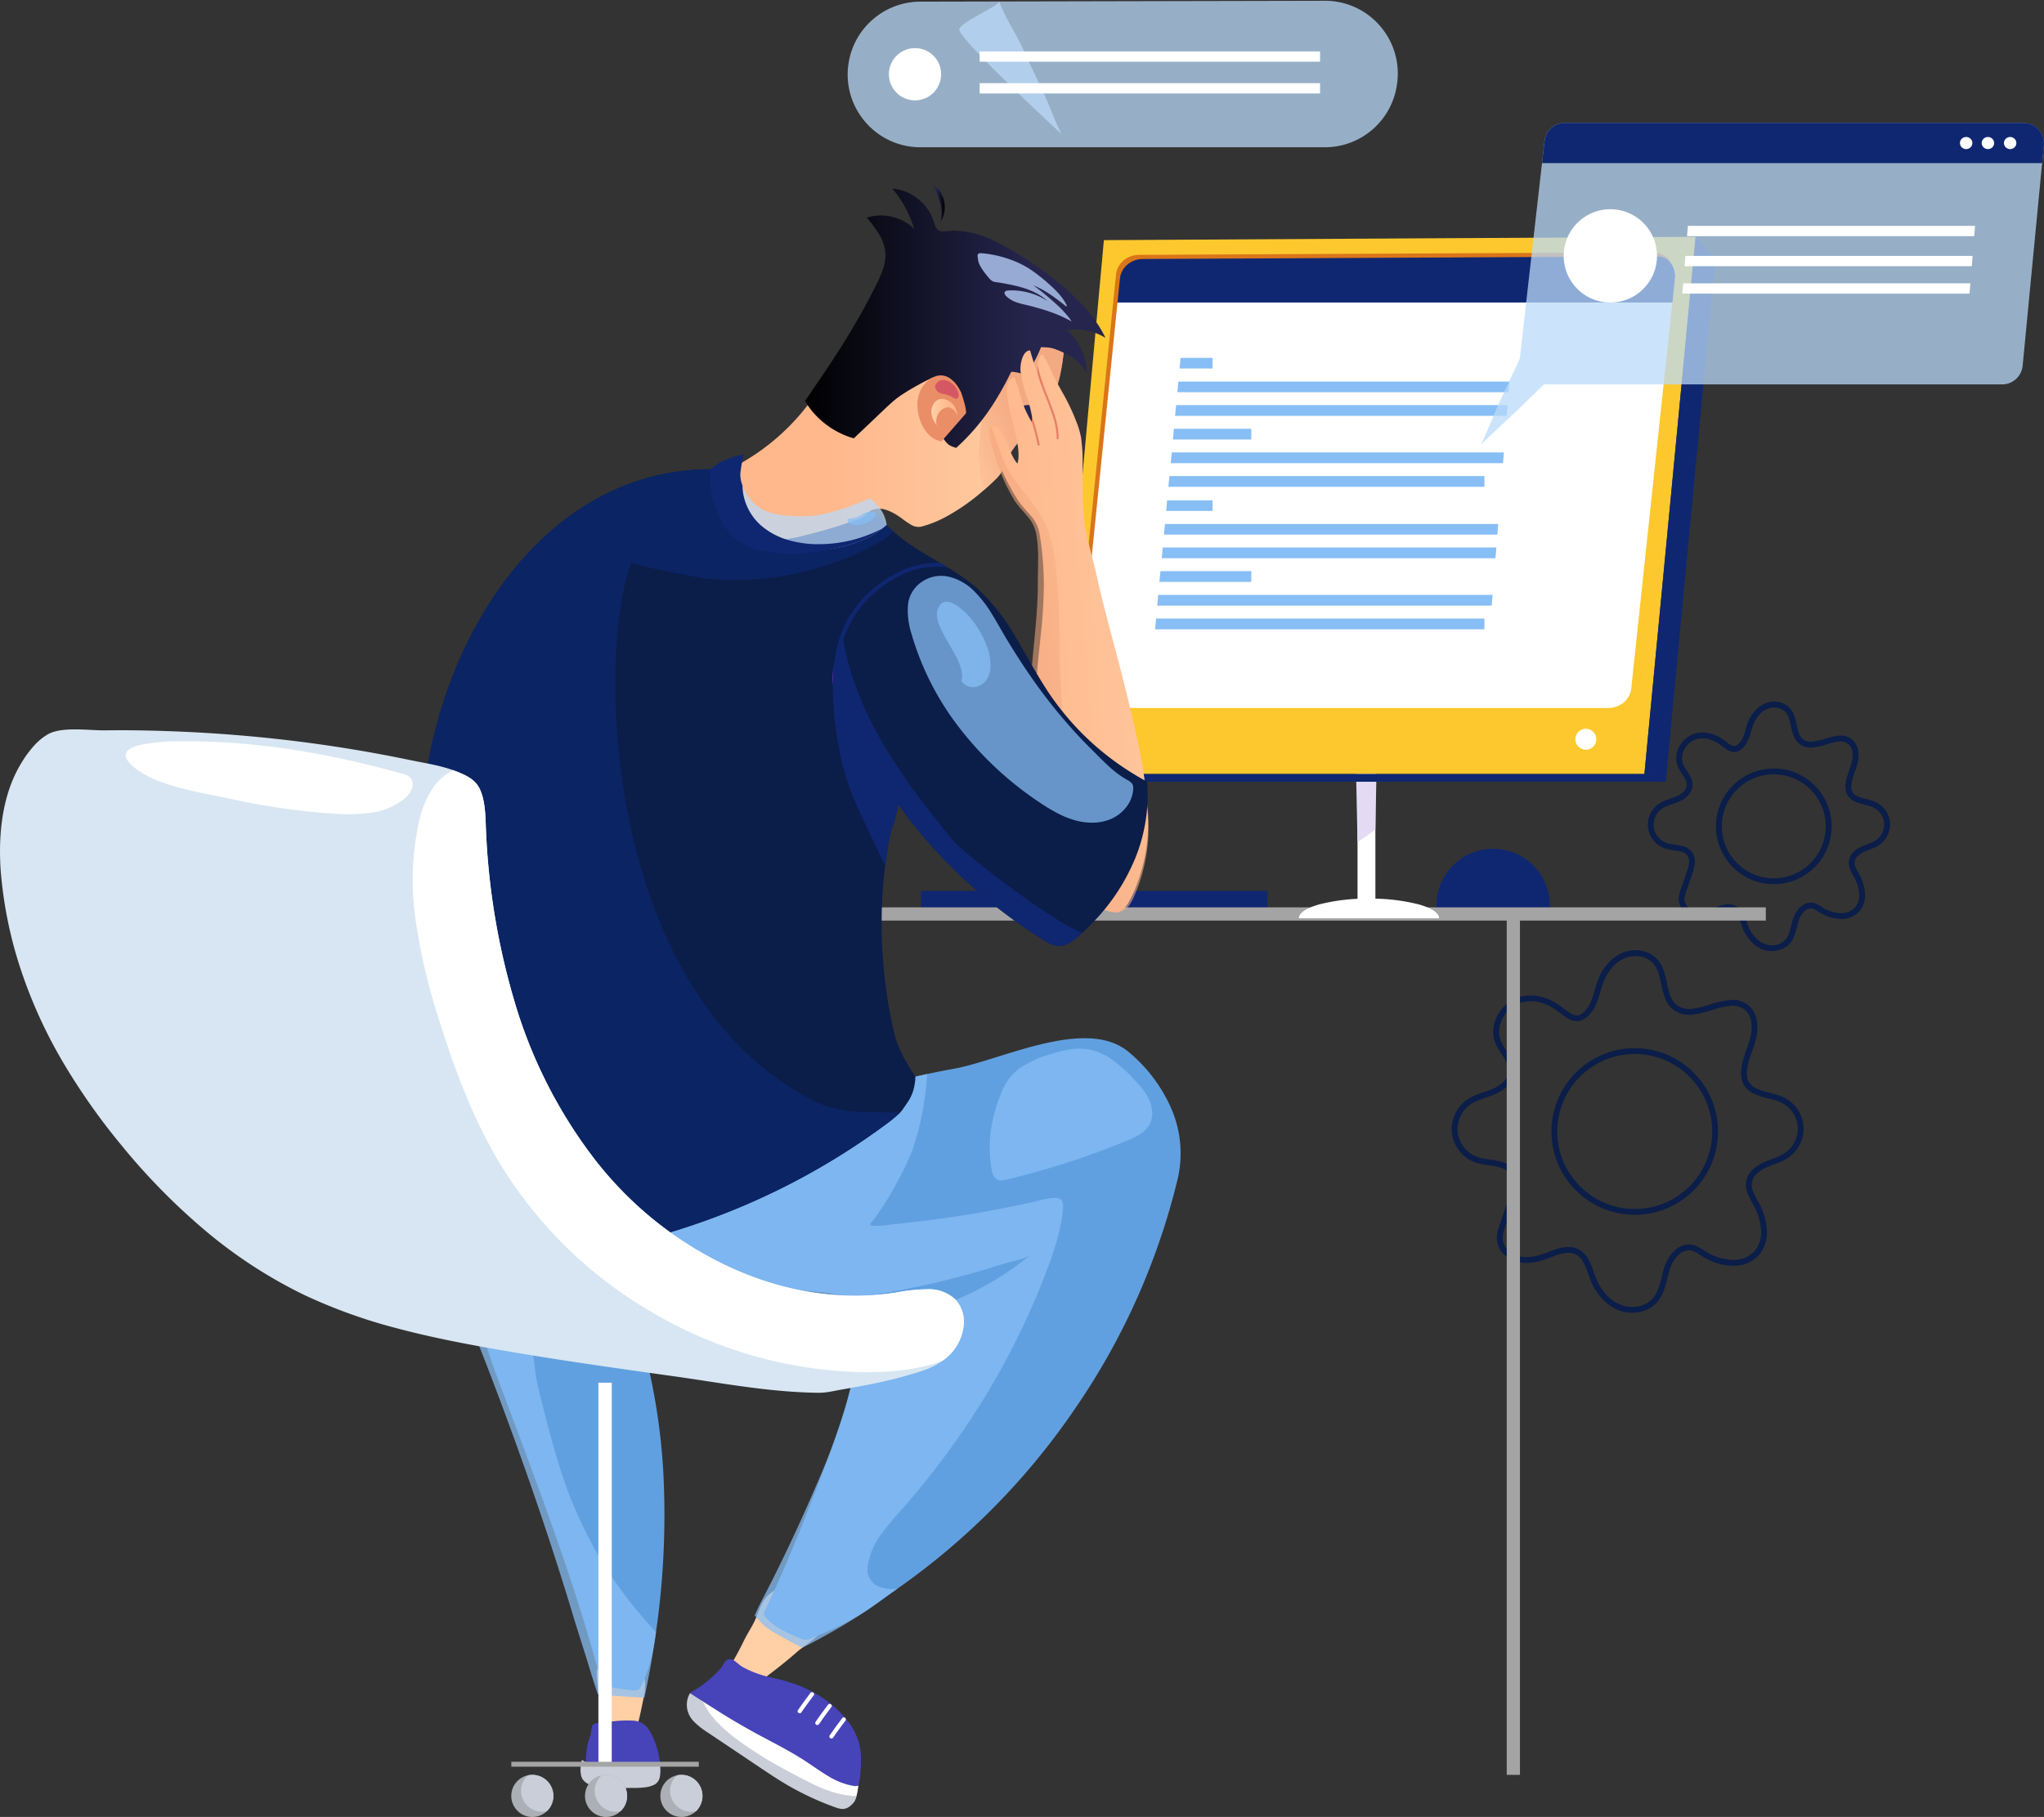 <svg xmlns="http://www.w3.org/2000/svg" xmlns:xlink="http://www.w3.org/1999/xlink" width="510.038" height="453.311" viewBox="0 0 510.038 453.311">
  <rect x="0" y="0" width="510.038" height="453.311" fill="#333333" stroke="none"/>
  <defs>
    <linearGradient id="linear-gradient" x1="29.303" y1="0.5" x2="30.303" y2="0.5" gradientUnits="objectBoundingBox">
      <stop offset="0" stop-color="#ffcfa6"/>
      <stop offset="0.691" stop-color="#ffb88c"/>
    </linearGradient>
    <linearGradient id="linear-gradient-2" x1="19.064" y1="0.161" x2="17.932" y2="0.614" gradientUnits="objectBoundingBox">
      <stop offset="0" stop-color="#7fe4ff"/>
      <stop offset="0.505" stop-color="#1579ff"/>
      <stop offset="1" stop-color="#4743b8"/>
    </linearGradient>
    <linearGradient id="linear-gradient-3" x1="1" y1="0.5" x2="0" y2="0.5" xlink:href="#linear-gradient"/>
    <linearGradient id="linear-gradient-4" x1="62.314" y1="0.5" x2="63.314" y2="0.5" xlink:href="#linear-gradient"/>
    <linearGradient id="linear-gradient-5" x1="41.782" y1="-0.309" x2="40.494" y2="1.014" xlink:href="#linear-gradient-2"/>
    <linearGradient id="linear-gradient-6" x1="0.866" y1="0.159" x2="-0.162" y2="0.91" gradientUnits="objectBoundingBox">
      <stop offset="0.376" stop-color="#ea8e67"/>
      <stop offset="0.766" stop-color="#f6b188"/>
      <stop offset="1" stop-color="#ffc99f"/>
    </linearGradient>
    <linearGradient id="linear-gradient-7" x1="-511.259" y1="-233.127" x2="-511.758" y2="-232.444" gradientUnits="objectBoundingBox">
      <stop offset="0.255" stop-color="#25254e"/>
      <stop offset="1"/>
    </linearGradient>
    <linearGradient id="linear-gradient-8" x1="1" y1="0.5" x2="0" y2="0.5" xlink:href="#linear-gradient-7"/>
    <linearGradient id="linear-gradient-9" x1="1.546" y1="0.22" x2="-0.502" y2="0.786" xlink:href="#linear-gradient"/>
    <linearGradient id="linear-gradient-10" x1="-1.421" y1="1.44" x2="1.313" y2="0.049" xlink:href="#linear-gradient-6"/>
    <linearGradient id="linear-gradient-11" x1="236.058" y1="-11.312" x2="-134.485" y2="7.282" gradientUnits="objectBoundingBox">
      <stop offset="0" stop-color="#9c4fde"/>
      <stop offset="0.831" stop-color="#5c24b5"/>
      <stop offset="0.908" stop-color="#2f0d8e"/>
    </linearGradient>
    <linearGradient id="linear-gradient-12" x1="1037.526" y1="-87.492" x2="-621.984" y2="53.284" xlink:href="#linear-gradient-11"/>
    <linearGradient id="linear-gradient-13" x1="-344.09" y1="-59.34" x2="-345.848" y2="-58.39" xlink:href="#linear-gradient-6"/>
    <linearGradient id="linear-gradient-14" x1="23.807" y1="-205.587" x2="25.292" y2="-207.412" gradientUnits="objectBoundingBox">
      <stop offset="0.019" stop-color="#d65764"/>
      <stop offset="0.63" stop-color="#ffc6a6"/>
    </linearGradient>
    <linearGradient id="linear-gradient-15" x1="0" y1="0.5" x2="1" y2="0.5" xlink:href="#linear-gradient"/>
    <linearGradient id="linear-gradient-16" x1="0" y1="0.5" x2="1" y2="0.5" xlink:href="#linear-gradient-7"/>
  </defs>
  <g id="Grupo_131702" data-name="Grupo 131702" transform="translate(-2280.978 472.975)">
    <g id="Grupo_131684" data-name="Grupo 131684" transform="translate(177.565 285.357)">
      <path id="Trazado_191423" data-name="Trazado 191423" d="M2545.574-521.05a6.713,6.713,0,0,1-1.27-.121,6.541,6.541,0,0,1-1.24-.372,8.019,8.019,0,0,1-2.816-2.018,10.409,10.409,0,0,1-1.987-3.223c-.062-.161-.124-.324-.184-.49s-.121-.333-.181-.5a13.578,13.578,0,0,0-.817-1.969,2.921,2.921,0,0,0-1.272-1.3,3.047,3.047,0,0,0-1.922-.133,14.038,14.038,0,0,0-2.11.677l-.208.079-.207.078a12.391,12.391,0,0,1-2.82.734,7.18,7.18,0,0,1-2.41-.087,5.262,5.262,0,0,1-2.616-1.433,4.142,4.142,0,0,1-1.2-2.467,4.832,4.832,0,0,1,.118-1.56,12.164,12.164,0,0,1,.418-1.372l.723-2.1.724-2.1a10.356,10.356,0,0,0,.573-2.267,2.679,2.679,0,0,0-.392-1.887,2.556,2.556,0,0,0-1.365-.914,12.015,12.015,0,0,0-1.936-.378c-.365-.052-.738-.1-1.107-.172a9.017,9.017,0,0,1-1.092-.264,6.325,6.325,0,0,1-2.862-1.928,6.3,6.3,0,0,1-1.45-3.123,6.288,6.288,0,0,1,.461-3.415,6.305,6.305,0,0,1,2.163-2.683,7.988,7.988,0,0,1,1.46-.79c.5-.214,1.017-.39,1.521-.563.247-.083.494-.168.738-.257s.486-.182.724-.283a6.3,6.3,0,0,0,1.441-.862,2.775,2.775,0,0,0,1.119-1.843,2.8,2.8,0,0,0-.3-1.427,11.625,11.625,0,0,0-.84-1.43c-.2-.315-.413-.634-.6-.965a7.41,7.41,0,0,1-.507-1.031,5.3,5.3,0,0,1-.355-2.2,6.193,6.193,0,0,1,.565-2.279,6.829,6.829,0,0,1,1.531-2.144,6.316,6.316,0,0,1,2.17-1.357,6.979,6.979,0,0,1,3.722-.264,9.567,9.567,0,0,1,3.786,1.692c.1.073.205.15.308.227l.308.233c.338.26.667.511.984.71a2.573,2.573,0,0,0,.909.39,1.013,1.013,0,0,0,.59-.064,2.869,2.869,0,0,0,1.123-.983,5.77,5.77,0,0,0,.769-1.427c.2-.518.363-1.071.528-1.641q.12-.409.247-.818c.087-.271.176-.54.274-.8a9.547,9.547,0,0,1,1.756-2.98,7.251,7.251,0,0,1,2.522-1.883,5.884,5.884,0,0,1,3.512-.379,4.989,4.989,0,0,1,2.888,1.669,5.956,5.956,0,0,1,1.021,1.9,18.08,18.08,0,0,1,.537,2.1,14.391,14.391,0,0,0,.56,2.1,3.374,3.374,0,0,0,1.1,1.561,3.368,3.368,0,0,0,2.438.528,16.945,16.945,0,0,0,2.961-.7,16.078,16.078,0,0,1,3.5-.779,4.461,4.461,0,0,1,3.206.911,4.457,4.457,0,0,1,1.567,2.825,8.013,8.013,0,0,1-.169,3.243c-.09.351-.2.7-.308,1.043s-.233.688-.353,1.031c-.2.569-.4,1.123-.551,1.673a8.31,8.31,0,0,0-.311,1.657,4.1,4.1,0,0,0,.018.836,2.46,2.46,0,0,0,.183.677,2.536,2.536,0,0,0,1.33,1.228,12.462,12.462,0,0,0,2.115.67c.421.108.851.218,1.273.348a8.94,8.94,0,0,1,1.232.469h0a6.174,6.174,0,0,1,2.406,2.075,6.212,6.212,0,0,1,1.085,2.988,6.193,6.193,0,0,1-.581,3.126,6.189,6.189,0,0,1-2.039,2.441,7.889,7.889,0,0,1-1.277.713c-.438.2-.884.366-1.322.532-.221.082-.44.164-.656.25s-.431.176-.641.273a5.817,5.817,0,0,0-1.308.813,2.6,2.6,0,0,0-.976,1.566,2.744,2.744,0,0,0,.206,1.415,11.72,11.72,0,0,0,.735,1.463l.115.207.116.208a11.383,11.383,0,0,1,1.379,4.594,6.129,6.129,0,0,1-1.419,4.579,5.973,5.973,0,0,1-4.752,1.86,10.36,10.36,0,0,1-5.2-1.634l-.148-.094-.148-.094c-.26-.17-.513-.336-.766-.47a2.7,2.7,0,0,0-.761-.289,2.31,2.31,0,0,0-2.01.766,5.546,5.546,0,0,0-1.321,2.2c-.085.259-.16.523-.231.79s-.137.535-.2.8a19.168,19.168,0,0,1-.629,2.16,6.522,6.522,0,0,1-1.129,1.975,5.313,5.313,0,0,1-1.985,1.432A6.4,6.4,0,0,1,2545.574-521.05Zm-10.844-11.682a4.094,4.094,0,0,1,.853.086,3.744,3.744,0,0,1,.845.285,4.212,4.212,0,0,1,1.833,1.757,13.383,13.383,0,0,1,1,2.34c.057.161.115.321.173.479s.117.314.177.467a9.026,9.026,0,0,0,1.672,2.738,6.578,6.578,0,0,0,2.335,1.7,5.154,5.154,0,0,0,2.937.295,4.193,4.193,0,0,0,2.393-1.33,5.254,5.254,0,0,0,.9-1.622,18.549,18.549,0,0,0,.547-1.921c.072-.286.144-.571.219-.854s.156-.564.247-.839a6.855,6.855,0,0,1,1.921-2.983,3.6,3.6,0,0,1,3.052-.956,4.043,4.043,0,0,1,1.113.395c.341.175.655.38.951.571l.14.092.14.091a8.98,8.98,0,0,0,4.267,1.416,4.64,4.64,0,0,0,3.817-1.383,4.792,4.792,0,0,0,1.047-3.692,10.051,10.051,0,0,0-1.2-3.818l-.113-.2-.113-.2a12.177,12.177,0,0,1-.868-1.784,4.125,4.125,0,0,1-.244-2.015,3.9,3.9,0,0,1,1.273-2.285,7.049,7.049,0,0,1,1.847-1.2c.226-.1.456-.2.689-.293s.466-.182.7-.271c.416-.155.82-.306,1.2-.477a6.444,6.444,0,0,0,1.08-.6,4.729,4.729,0,0,0,1.557-1.866,4.736,4.736,0,0,0,.441-2.389,4.72,4.72,0,0,0-.833-2.28,4.739,4.739,0,0,0-1.836-1.591h0a7.694,7.694,0,0,0-1.072-.4c-.38-.116-.774-.217-1.162-.317a12.5,12.5,0,0,1-2.534-.848,3.846,3.846,0,0,1-1.873-1.86,3.721,3.721,0,0,1-.295-1.019,5.436,5.436,0,0,1-.036-1.2,9.64,9.64,0,0,1,.351-1.9c.171-.616.383-1.215.59-1.8.113-.323.227-.646.333-.97s.206-.651.288-.98a6.6,6.6,0,0,0,.181-2.491,3.116,3.116,0,0,0-1.067-2.08,3.228,3.228,0,0,0-2.433-.581,16.37,16.37,0,0,0-2.956.7,16.793,16.793,0,0,1-3.468.782,4.581,4.581,0,0,1-3.209-.837,4.655,4.655,0,0,1-1.525-2.039,14.371,14.371,0,0,1-.688-2.481,18.61,18.61,0,0,0-.466-1.846,4.686,4.686,0,0,0-.8-1.533,3.555,3.555,0,0,0-2.1-1.173,4.5,4.5,0,0,0-2.6.29,5.8,5.8,0,0,0-2.049,1.551,8.16,8.16,0,0,0-1.448,2.488c-.092.249-.176.5-.255.757s-.155.511-.23.768c-.178.607-.36,1.225-.6,1.824a7.14,7.14,0,0,1-.944,1.714,4.658,4.658,0,0,1-1.484,1.347,2.466,2.466,0,0,1-1.616.254,3.814,3.814,0,0,1-1.322-.521,13.183,13.183,0,0,1-1.217-.859l-.293-.221c-.1-.073-.2-.146-.294-.217a8.594,8.594,0,0,0-2.551-1.29,5.719,5.719,0,0,0-3.614.053,4.827,4.827,0,0,0-1.677,1.055,5.419,5.419,0,0,0-1.193,1.679,4.8,4.8,0,0,0-.434,1.716,3.855,3.855,0,0,0,.254,1.63,6.371,6.371,0,0,0,.43.864c.167.287.354.575.547.871a12,12,0,0,1,1.012,1.766,4.079,4.079,0,0,1,.36,2.013,3.907,3.907,0,0,1-1.011,2.232,6.737,6.737,0,0,1-2.43,1.68c-.253.109-.511.208-.772.3s-.525.185-.791.275c-.478.164-.943.324-1.383.509a6.623,6.623,0,0,0-1.236.661,4.841,4.841,0,0,0-1.665,2.062,4.834,4.834,0,0,0-.354,2.626,4.861,4.861,0,0,0,1.115,2.4,4.848,4.848,0,0,0,2.2,1.479,7.459,7.459,0,0,0,.942.227c.329.06.671.108,1.021.157a12.115,12.115,0,0,1,2.33.491,3.908,3.908,0,0,1,1.948,1.392,4.2,4.2,0,0,1,.645,2.966,11.408,11.408,0,0,1-.635,2.513l-.724,2.1-.724,2.1c-.127.366-.263.755-.357,1.148a3.54,3.54,0,0,0-.108,1.166,2.705,2.705,0,0,0,.935,1.719,3.977,3.977,0,0,0,1.754.906,5.725,5.725,0,0,0,2,.057,11.285,11.285,0,0,0,2.407-.646l.2-.077.205-.078c.546-.208,1.117-.425,1.7-.591A6.539,6.539,0,0,1,2534.73-532.732Zm11.294-5.011a14.377,14.377,0,0,1-10.194-4.23,14.379,14.379,0,0,1-4.23-10.2,14.377,14.377,0,0,1,4.23-10.194,14.377,14.377,0,0,1,10.194-4.23,14.38,14.38,0,0,1,10.2,4.23,14.377,14.377,0,0,1,4.23,10.194,14.379,14.379,0,0,1-4.23,10.2A14.38,14.38,0,0,1,2546.024-537.743Zm0-27.4a12.932,12.932,0,0,0-9.168,3.8,12.932,12.932,0,0,0-3.8,9.168,12.932,12.932,0,0,0,3.8,9.168,12.932,12.932,0,0,0,9.168,3.8,12.931,12.931,0,0,0,9.168-3.8,12.927,12.927,0,0,0,3.8-9.168,12.927,12.927,0,0,0-3.8-9.168A12.931,12.931,0,0,0,2546.024-565.14Z" fill="#0b1d49"/>
      <path id="Trazado_191424" data-name="Trazado 191424" d="M2510.674-430.811a9.369,9.369,0,0,1-1.792-.173,9.207,9.207,0,0,1-1.754-.528,11.393,11.393,0,0,1-4.011-2.877,14.935,14.935,0,0,1-2.836-4.609q-.135-.345-.266-.7t-.259-.723a19.5,19.5,0,0,0-1.247-2.991,4.568,4.568,0,0,0-1.994-2.005,4.666,4.666,0,0,0-2.96-.238,20.3,20.3,0,0,0-3.19,1.019l-.309.118-.307.118a18.105,18.105,0,0,1-4.046,1.058,9.859,9.859,0,0,1-3.422-.129,7.371,7.371,0,0,1-3.654-1.987,5.736,5.736,0,0,1-1.685-3.42,6.721,6.721,0,0,1,.165-2.162,18.568,18.568,0,0,1,.6-1.987l1.065-3.073,1.064-3.073a15.179,15.179,0,0,0,.855-3.457,4.23,4.23,0,0,0-.64-2.934,4.085,4.085,0,0,0-2.15-1.448,17.409,17.409,0,0,0-2.913-.578c-.529-.075-1.065-.151-1.6-.249a12.839,12.839,0,0,1-1.565-.377,8.889,8.889,0,0,1-4.033-2.717,8.888,8.888,0,0,1-2.047-4.407,8.874,8.874,0,0,1,.648-4.816,8.892,8.892,0,0,1,3.053-3.787,11.426,11.426,0,0,1,2.085-1.124c.722-.306,1.461-.56,2.187-.809.366-.126.732-.252,1.094-.384s.722-.271,1.075-.422a9.486,9.486,0,0,0,2.223-1.337,4.373,4.373,0,0,0,1.734-2.9,4.37,4.37,0,0,0-.45-2.222,17.349,17.349,0,0,0-1.273-2.176c-.3-.453-.595-.913-.871-1.388a10.815,10.815,0,0,1-.727-1.474,7.494,7.494,0,0,1-.494-3.087,8.754,8.754,0,0,1,.795-3.2,9.719,9.719,0,0,1,2.168-3.033,8.853,8.853,0,0,1,3.066-1.918,9.979,9.979,0,0,1,5.286-.365,13.647,13.647,0,0,1,5.392,2.411q.225.164.45.332c.149.112.3.225.446.339.514.392,1.013.773,1.5,1.075a4,4,0,0,0,1.42.6,1.918,1.918,0,0,0,1.156-.159,4.7,4.7,0,0,0,1.674-1.5,8.8,8.8,0,0,0,1.16-2.145c.3-.773.543-1.6.788-2.441.118-.4.236-.8.36-1.2s.256-.789.4-1.175a13.744,13.744,0,0,1,2.5-4.248,10.255,10.255,0,0,1,3.577-2.679,8.361,8.361,0,0,1,4.945-.537,6.966,6.966,0,0,1,4.04,2.33,8.449,8.449,0,0,1,1.443,2.7,26.366,26.366,0,0,1,.766,3,20.669,20.669,0,0,0,.851,3.171,5.238,5.238,0,0,0,1.708,2.393,5.221,5.221,0,0,0,3.755.853,24.32,24.32,0,0,0,4.439-1.051,24.153,24.153,0,0,1,4.992-1.119,6.226,6.226,0,0,1,4.529,1.255,6.213,6.213,0,0,1,2.173,3.961,11.391,11.391,0,0,1-.249,4.576c-.133.512-.287,1.019-.451,1.52s-.338.995-.511,1.482c-.3.846-.583,1.667-.812,2.487a12.461,12.461,0,0,0-.46,2.482,6.264,6.264,0,0,0,.023,1.31,3.684,3.684,0,0,0,.3,1.061,4.042,4.042,0,0,0,2.092,1.955,17.992,17.992,0,0,0,3.181,1.02c.609.157,1.228.316,1.834.5a12.894,12.894,0,0,1,1.763.669h0a8.718,8.718,0,0,1,3.392,2.926,8.735,8.735,0,0,1,1.526,4.214,8.693,8.693,0,0,1-.819,4.406,8.714,8.714,0,0,1-2.878,3.44,11.233,11.233,0,0,1-1.828,1.016c-.631.285-1.274.528-1.908.767-.323.121-.646.243-.966.37s-.637.26-.947.4a8.766,8.766,0,0,0-2.018,1.266,4.159,4.159,0,0,0-1.523,2.48,4.371,4.371,0,0,0,.325,2.226,17.561,17.561,0,0,0,1.1,2.207l.162.3.163.3a16.323,16.323,0,0,1,1.985,6.549,8.647,8.647,0,0,1-1.99,6.493,8.413,8.413,0,0,1-6.726,2.653,14.9,14.9,0,0,1-7.413-2.378l-.21-.136-.211-.136c-.4-.261-.781-.514-1.171-.721a4.163,4.163,0,0,0-1.193-.444,3.72,3.72,0,0,0-3.194,1.181,8.362,8.362,0,0,0-2.06,3.384c-.125.385-.237.776-.344,1.171s-.2.793-.3,1.191a28.1,28.1,0,0,1-.9,3.1,9.324,9.324,0,0,1-1.6,2.815,7.448,7.448,0,0,1-2.79,2.01A9.063,9.063,0,0,1,2510.674-430.811Zm-15.877-16.43a5.8,5.8,0,0,1,1.181.116,5.1,5.1,0,0,1,1.158.389,5.923,5.923,0,0,1,2.563,2.487,19.652,19.652,0,0,1,1.429,3.338c.083.234.165.468.249.7s.169.46.257.684a13.525,13.525,0,0,0,2.518,4.121,9.941,9.941,0,0,0,3.532,2.552,7.9,7.9,0,0,0,4.508.45,6.435,6.435,0,0,0,3.681-2.055,7.993,7.993,0,0,0,1.367-2.45,28.1,28.1,0,0,0,.827-2.871c.1-.415.207-.83.317-1.241s.229-.819.359-1.218a9.706,9.706,0,0,1,2.667-4.2,4.917,4.917,0,0,1,4.229-1.344,5.5,5.5,0,0,1,1.539.548,15.2,15.2,0,0,1,1.362.827l.2.133.2.133a13.551,13.551,0,0,0,6.467,2.117,7.1,7.1,0,0,0,5.809-2.135,7.311,7.311,0,0,0,1.619-5.606,15.011,15.011,0,0,0-1.8-5.773l-.163-.292-.163-.292a17.689,17.689,0,0,1-1.24-2.535,5.723,5.723,0,0,1-.357-2.821,5.429,5.429,0,0,1,1.79-3.174,10.033,10.033,0,0,1,2.587-1.679c.326-.151.659-.29,1-.423s.675-.261,1.013-.389c.619-.233,1.22-.459,1.793-.717a9.8,9.8,0,0,0,1.623-.9,7.261,7.261,0,0,0,2.4-2.866,7.23,7.23,0,0,0,.679-3.668,7.249,7.249,0,0,0-1.269-3.51,7.25,7.25,0,0,0-2.828-2.437h0a11.459,11.459,0,0,0-1.607-.6c-.565-.173-1.15-.323-1.723-.471a18.312,18.312,0,0,1-3.644-1.209,5.3,5.3,0,0,1-2.592-2.572,5.1,5.1,0,0,1-.407-1.41,7.587,7.587,0,0,1-.043-1.673,13.938,13.938,0,0,1,.5-2.735c.248-.889.553-1.756.854-2.609.165-.471.333-.95.49-1.432s.3-.967.426-1.448a9.99,9.99,0,0,0,.261-3.823,4.864,4.864,0,0,0-1.673-3.216,5.007,5.007,0,0,0-3.73-.925,23.82,23.82,0,0,0-4.474,1.047,24.366,24.366,0,0,1-4.946,1.122,6.438,6.438,0,0,1-4.525-1.152,6.536,6.536,0,0,1-2.143-2.884,20.9,20.9,0,0,1-.977-3.542,25.94,25.94,0,0,0-.694-2.761,7.084,7.084,0,0,0-1.215-2.322,5.551,5.551,0,0,0-3.269-1.829,6.918,6.918,0,0,0-4.013.441,8.838,8.838,0,0,0-3.1,2.347,12.326,12.326,0,0,0-2.192,3.759c-.14.369-.265.745-.384,1.125s-.23.763-.343,1.146c-.255.872-.514,1.758-.854,2.615a10.061,10.061,0,0,1-1.339,2.441,6.317,6.317,0,0,1-2.056,1.842,3.506,3.506,0,0,1-2.161.374,5.254,5.254,0,0,1-1.842-.733,19.367,19.367,0,0,1-1.724-1.222c-.143-.109-.287-.219-.432-.327s-.29-.217-.435-.322a13.139,13.139,0,0,0-3.869-1.947,8.646,8.646,0,0,0-5.467.091,7.437,7.437,0,0,0-2.573,1.618,8.275,8.275,0,0,0-1.829,2.567,7.313,7.313,0,0,0-.663,2.641,6.036,6.036,0,0,0,.392,2.518,9.4,9.4,0,0,0,.657,1.315c.254.433.533.862.806,1.284a17.592,17.592,0,0,1,1.441,2.5,5.686,5.686,0,0,1,.517,2.818,5.624,5.624,0,0,1-2.017,3.7,10.626,10.626,0,0,1-2.821,1.748c-.368.158-.744.3-1.123.442s-.763.27-1.146.4c-.709.244-1.4.481-2.055.758a10.04,10.04,0,0,0-1.857.992,7.457,7.457,0,0,0-2.552,3.166,7.406,7.406,0,0,0-.543,4.027,7.443,7.443,0,0,0,1.712,3.685,7.422,7.422,0,0,0,3.372,2.27,11.456,11.456,0,0,0,1.425.34c.495.09,1,.162,1.5.233a17.619,17.619,0,0,1,3.345.7,5.356,5.356,0,0,1,2.695,1.924,5.461,5.461,0,0,1,.929,3.657,15.878,15.878,0,0,1-.954,4.056l-1.064,3.072-1.065,3.071c-.2.581-.4,1.173-.539,1.764a5.392,5.392,0,0,0-.157,1.764,4.309,4.309,0,0,0,1.467,2.717,6.133,6.133,0,0,0,2.74,1.42,8.591,8.591,0,0,0,3.017.092,16.845,16.845,0,0,0,3.63-.965l.3-.116.306-.115c.781-.3,1.6-.609,2.431-.846A9.285,9.285,0,0,1,2494.8-447.241Zm16.538-8.014a20.728,20.728,0,0,1-14.69-6.093,20.714,20.714,0,0,1-6.095-14.688,20.721,20.721,0,0,1,6.095-14.691,20.725,20.725,0,0,1,14.69-6.094,20.717,20.717,0,0,1,14.688,6.094,20.722,20.722,0,0,1,6.092,14.691,20.715,20.715,0,0,1-6.092,14.688A20.72,20.72,0,0,1,2511.335-455.255Zm0-40.113a19.275,19.275,0,0,0-13.663,5.668,19.272,19.272,0,0,0-5.67,13.664,19.264,19.264,0,0,0,5.67,13.661,19.274,19.274,0,0,0,13.663,5.667A19.268,19.268,0,0,0,2525-462.375a19.266,19.266,0,0,0,5.667-13.661A19.275,19.275,0,0,0,2525-489.7,19.269,19.269,0,0,0,2511.335-495.368Z" fill="#0b1d49"/>
    </g>
    <path id="Trazado_191427" data-name="Trazado 191427" d="M2530.124-472.975a47.432,47.432,0,0,0,3.07,6.4c1.151,2.1,2.338,4.176,3.29,6.319,1.067,2.4,2.21,4.775,3.334,7.148s2.229,4.751,3.22,7.169c.442,1.079.875,2.155,1.329,3.218s.931,2.113,1.461,3.138c0,0-6.595-6.063-13.075-12.368s-12.845-12.854-12.386-13.825c.468-.99,2.657-2.273,4.874-3.506s4.463-2.418,5.043-3.212l-.08-.24Z" fill="#bbdbfa" opacity="0.74"/>
    <g id="Grupo_131703" data-name="Grupo 131703" transform="translate(85.281 20.045)">
      <path id="Trazado_191426" data-name="Trazado 191426" d="M2425.344-492.608l50.468-.109,50.468-.108a18.082,18.082,0,0,1,13.81,6.32,18.083,18.083,0,0,1,4.183,14.6l-.017.109-.016.108a18.126,18.126,0,0,1-6.125,11.028,18.122,18.122,0,0,1-11.83,4.381h-100.9a18.078,18.078,0,0,1-13.863-6.428,18.078,18.078,0,0,1-4.052-14.734h0a18.126,18.126,0,0,1,6.164-10.853A18.122,18.122,0,0,1,2425.344-492.608Z" fill="#bbdbfa" opacity="0.74"/>
      <g id="Grupo_131685" data-name="Grupo 131685">
        <path id="Trazado_191428" data-name="Trazado 191428" d="M2430.535-474.5a6.5,6.5,0,0,1-1.908,4.607,6.5,6.5,0,0,1-4.608,1.909,6.5,6.5,0,0,1-4.607-1.909,6.494,6.494,0,0,1-1.908-4.607,6.494,6.494,0,0,1,1.908-4.607,6.5,6.5,0,0,1,4.607-1.909,6.5,6.5,0,0,1,4.608,1.909A6.5,6.5,0,0,1,2430.535-474.5Z" fill="#fff"/>
      </g>
      <path id="Trazado_191429" data-name="Trazado 191429" d="M2525.092-477.63h-84.943V-480.2h84.943v2.572Z" fill="#fff"/>
      <path id="Trazado_191430" data-name="Trazado 191430" d="M2525.092-469.7h-84.943v-2.572h84.943v2.572Z" fill="#fff"/>
    </g>
    <g id="Grupo_131687" data-name="Grupo 131687">
      <path id="Trazado_191431" data-name="Trazado 191431" d="M2667.71-247.089c0,.344-.009.679-.031,1.009s-.059.657-.114.983h-28c-.054-.326-.091-.652-.113-.983s-.032-.665-.032-1.009a14.066,14.066,0,0,1,4.148-9.984,14.131,14.131,0,0,1,10.015-4.143,14.083,14.083,0,0,1,9.984,4.143A14.079,14.079,0,0,1,2667.71-247.089Z" fill="#0f2771"/>
      <g id="Grupo_131686" data-name="Grupo 131686">
        <path id="Trazado_191432" data-name="Trazado 191432" d="M2654.333-261.18c0,1.032.009,2.074.018,3.115s.018,2.083.018,3.115a.353.353,0,0,1-.38.353.353.353,0,0,1-.38-.353v-2.934c-.018-.561-.027-1.114-.032-1.666s0-1.105,0-1.666c.126,0,.253,0,.38,0A3.741,3.741,0,0,1,2654.333-261.18Z" fill="#0f2771"/>
      </g>
      <path id="Trazado_191433" data-name="Trazado 191433" d="M2597.258-250.705H2510.8v5.75h86.458v-5.75Z" fill="#0f2771"/>
    </g>
    <g id="Grupo_131688" data-name="Grupo 131688">
      <path id="Trazado_191434" data-name="Trazado 191434" d="M2721.6-243.3H2375.112v-3.3H2721.6v3.3Z" fill="#a4a4a5"/>
      <path id="Trazado_191435" data-name="Trazado 191435" d="M2660.253-30.165h-3.3V-245.111h3.3V-30.165Z" fill="#a4a4a5"/>
    </g>
    <path id="Trazado_191436" data-name="Trazado 191436" d="M2624.177-279.848V-245.8h-4.455v-34.049h4.455Z" fill="#fff"/>
    <path id="Trazado_191437" data-name="Trazado 191437" d="M2556.429-413.065l-6.073,66.6-6.073,66.6h147.022l6.392-67.014,6.392-67.014-73.831.412Z" fill="#fcc82e"/>
    <path id="Trazado_191438" data-name="Trazado 191438" d="M2698.922-403.7l-.308,2.936-.308,2.935-5.144,48.3-5.143,48.3a5.292,5.292,0,0,1-1.852,3.48,5.892,5.892,0,0,1-3.835,1.395H2555.117a5.835,5.835,0,0,1-4.229-1.773,5.216,5.216,0,0,1-1.458-4.166l4.854-47.771,4.853-47.771.326-3.21.326-3.21a5.253,5.253,0,0,1,1.839-3.364,5.975,5.975,0,0,1,3.74-1.408l63.951-.326,63.952-.326a5.8,5.8,0,0,1,4.225,1.789A5.2,5.2,0,0,1,2698.922-403.7Z" fill="#fff"/>
    <path id="Trazado_191439" data-name="Trazado 191439" d="M2698.922-403.535l-.308,3.015-.308,3.015H2559.137l.326-3.3.326-3.3a5.439,5.439,0,0,1,1.839-3.456,5.885,5.885,0,0,1,3.74-1.446l63.951-.335,63.952-.335a5.73,5.73,0,0,1,4.225,1.838A5.434,5.434,0,0,1,2698.922-403.535Z" fill="#0f2771"/>
    <path id="Trazado_191440" data-name="Trazado 191440" d="M2691.306-279.861l2.664.959,2.663.959,6.179-65.148,6.179-65.148-2.45-2.825-2.45-2.825-6.392,67.014Z" fill="#0f2771"/>
    <path id="Trazado_191441" data-name="Trazado 191441" d="M2697.908-407.689a5.638,5.638,0,0,0-1.671-.959,5.793,5.793,0,0,0-2-.35l-64.1.319-64.1.318a6.01,6.01,0,0,0-3.749,1.406,5.248,5.248,0,0,0-1.842,3.37l-.327,3.219-.327,3.219-4.865,47.933-4.866,47.933a5.022,5.022,0,0,0,.191,1.99,5.329,5.329,0,0,0,.9,1.724,5.426,5.426,0,0,1-1.634-2.065,5.28,5.28,0,0,1-.436-2.675l4.865-47.915,4.866-47.916.327-3.219.326-3.219a5.318,5.318,0,0,1,1.843-3.387,5.974,5.974,0,0,1,3.749-1.424l64.1-.318,64.1-.319a5.831,5.831,0,0,1,2.664.637A5.578,5.578,0,0,1,2697.908-407.689Z" fill="#db7519"/>
    <path id="Trazado_191442" data-name="Trazado 191442" d="M2679.307-288.542a2.608,2.608,0,0,0-.765-1.847,2.608,2.608,0,0,0-1.847-.765,2.609,2.609,0,0,0-1.847.765,2.608,2.608,0,0,0-.765,1.847,2.608,2.608,0,0,0,.765,1.847,2.608,2.608,0,0,0,1.847.765,2.607,2.607,0,0,0,1.847-.765A2.608,2.608,0,0,0,2679.307-288.542Z" fill="#fff"/>
    <g id="Grupo_131689" data-name="Grupo 131689">
      <path id="Trazado_191443" data-name="Trazado 191443" d="M2684.58-403.237a1.48,1.48,0,0,0,.453,1.065,1.563,1.563,0,0,0,1.094.442,1.561,1.561,0,0,0,1.094-.442,1.481,1.481,0,0,0,.454-1.065,1.483,1.483,0,0,0-.454-1.065,1.56,1.56,0,0,0-1.094-.441,1.562,1.562,0,0,0-1.094.441A1.482,1.482,0,0,0,2684.58-403.237Z" fill="#fff"/>
      <path id="Trazado_191444" data-name="Trazado 191444" d="M2679.032-403.237a1.48,1.48,0,0,0,.453,1.065,1.562,1.562,0,0,0,1.094.442,1.564,1.564,0,0,0,1.095-.442,1.48,1.48,0,0,0,.453-1.065,1.482,1.482,0,0,0-.453-1.065,1.563,1.563,0,0,0-1.095-.441,1.562,1.562,0,0,0-1.094.441A1.482,1.482,0,0,0,2679.032-403.237Z" fill="#fff"/>
      <path id="Trazado_191445" data-name="Trazado 191445" d="M2673.6-403.237a1.48,1.48,0,0,0,.453,1.065,1.563,1.563,0,0,0,1.094.442,1.564,1.564,0,0,0,1.095-.442,1.48,1.48,0,0,0,.453-1.065,1.482,1.482,0,0,0-.453-1.065,1.563,1.563,0,0,0-1.095-.441,1.562,1.562,0,0,0-1.094.441A1.482,1.482,0,0,0,2673.6-403.237Z" fill="#fff"/>
    </g>
    <path id="Trazado_191446" data-name="Trazado 191446" d="M2624.44-279.848l-.131,6.9-.132,6.9c-.707.561-1.431,1.105-2.174,1.625s-1.5,1.019-2.282,1.49l-.177-8.458-.177-8.458h5.073Z" fill="#e4daf4"/>
    <path id="Trazado_191447" data-name="Trazado 191447" d="M2544.284-279.861h147.022l2.664.959,2.663.959H2547.284l-1.5-.959Z" fill="#0f2771"/>
    <g id="Grupo_131692" data-name="Grupo 131692">
      <g id="Grupo_131691" data-name="Grupo 131691">
        <path id="Trazado_191448" data-name="Trazado 191448" d="M2583.543-383.683v2.644h-8.223l.127-1.322.127-1.322h7.969Z" fill="#87bef5"/>
        <path id="Trazado_191449" data-name="Trazado 191449" d="M2657.655-377.779l-.109,1.322-.109,1.322h-82.661l.127-1.322.127-1.322h82.625Z" fill="#87bef5"/>
        <path id="Trazado_191450" data-name="Trazado 191450" d="M2657.184-371.911l-.109,1.34-.109,1.34H2574.2l.127-1.34.127-1.34h82.733Z" fill="#87bef5"/>
        <path id="Trazado_191451" data-name="Trazado 191451" d="M2593.215-366.007v2.68h-19.56l.127-1.34.127-1.34h19.307Z" fill="#87bef5"/>
        <path id="Trazado_191452" data-name="Trazado 191452" d="M2656.242-360.1l-.109,1.34-.109,1.34h-82.914l.127-1.34.127-1.34h82.878Z" fill="#87bef5"/>
        <path id="Trazado_191453" data-name="Trazado 191453" d="M2651.389-354.2v2.681h-78.858l.127-1.34.127-1.34h78.6Z" fill="#87bef5"/>
        <g id="Grupo_131690" data-name="Grupo 131690">
          <path id="Trazado_191454" data-name="Trazado 191454" d="M2583.543-348.149v2.644h-11.555l.109-1.322.109-1.322h11.338Z" fill="#87bef5"/>
          <path id="Trazado_191455" data-name="Trazado 191455" d="M2654.83-342.244l-.109,1.322-.109,1.322h-83.2l.127-1.322.127-1.322h83.168Z" fill="#87bef5"/>
          <path id="Trazado_191456" data-name="Trazado 191456" d="M2654.359-336.376l-.109,1.34-.109,1.34h-83.277l.127-1.34.127-1.34h83.24Z" fill="#87bef5"/>
          <path id="Trazado_191457" data-name="Trazado 191457" d="M2593.215-330.472v2.68h-22.929l.127-1.34.127-1.34h22.676Z" fill="#87bef5"/>
          <path id="Trazado_191458" data-name="Trazado 191458" d="M2653.417-324.567l-.109,1.34-.109,1.34h-83.458l.127-1.34.127-1.34h83.422Z" fill="#87bef5"/>
          <path id="Trazado_191459" data-name="Trazado 191459" d="M2651.389-318.663v2.681H2569.2l.127-1.34.127-1.34h81.937Z" fill="#87bef5"/>
        </g>
      </g>
    </g>
    <path id="Trazado_191460" data-name="Trazado 191460" d="M2640.074-243.886h-34.991c0-1.358,1.956-2.581,5.121-3.464a48.185,48.185,0,0,1,12.375-1.426,48.182,48.182,0,0,1,12.374,1.426C2638.118-246.467,2640.074-245.244,2640.074-243.886Z" fill="#fff"/>
    <path id="Trazado_191461" data-name="Trazado 191461" d="M2790.977-436.657l-.217,2.174-.217,2.173v.036l-2.427,25.266-2.427,25.265a5.172,5.172,0,0,1-1.657,3.328,5.1,5.1,0,0,1-3.451,1.345H2666.225c-3.586,3.55-7.507,7.281-10.531,10.125s-5.153,4.8-5.153,4.8c.525-1.014,1-2.065,1.449-3.129s.887-2.141,1.34-3.21c1-2.427,2.1-4.809,3.224-7.186s2.264-4.75,3.332-7.158c.055-.127.109-.245.163-.363s.109-.235.163-.362l2.771-24.36,2.771-24.36.308-2.735.308-2.734a5.135,5.135,0,0,1,1.666-3.26,5.073,5.073,0,0,1,3.405-1.3H2785.87a5.1,5.1,0,0,1,3.8,1.684A5.156,5.156,0,0,1,2790.977-436.657Z" fill="#bbdbfa" opacity="0.74"/>
    <g id="Grupo_131693" data-name="Grupo 131693">
      <path id="Trazado_191462" data-name="Trazado 191462" d="M2772.65-402.287,2772.54-401l-.111,1.286h-71.67l.111-1.286.111-1.286h71.67Z" fill="#fff"/>
      <path id="Trazado_191463" data-name="Trazado 191463" d="M2773.811-416.632l-.1,1.286-.1,1.286h-71.67l.111-1.286.11-1.286h71.642Z" fill="#fff"/>
      <path id="Trazado_191464" data-name="Trazado 191464" d="M2773.2-409.134l-.1,1.286-.1,1.286h-71.67l.1-1.286.1-1.286h71.67Z" fill="#fff"/>
    </g>
    <path id="Trazado_191465" data-name="Trazado 191465" d="M2790.557-432.271v-.036l.217-2.173.218-2.174a5.159,5.159,0,0,0-1.3-3.966,5.093,5.093,0,0,0-3.8-1.685H2671.456a5.072,5.072,0,0,0-3.405,1.3,5.126,5.126,0,0,0-1.666,3.261l-.308,2.734-.308,2.735h124.788Z" fill="#0f2771"/>
    <g id="Grupo_131694" data-name="Grupo 131694">
      <path id="Trazado_191466" data-name="Trazado 191466" d="M2781.023-437.288a1.484,1.484,0,0,0,.453,1.066,1.567,1.567,0,0,0,1.094.441,1.567,1.567,0,0,0,1.094-.441,1.484,1.484,0,0,0,.453-1.066,1.482,1.482,0,0,0-.453-1.065,1.566,1.566,0,0,0-1.094-.441,1.566,1.566,0,0,0-1.094.441A1.482,1.482,0,0,0,2781.023-437.288Z" fill="#fff"/>
      <path id="Trazado_191467" data-name="Trazado 191467" d="M2775.475-437.288a1.484,1.484,0,0,0,.453,1.066,1.567,1.567,0,0,0,1.094.441,1.565,1.565,0,0,0,1.094-.441,1.481,1.481,0,0,0,.454-1.066,1.479,1.479,0,0,0-.454-1.065,1.565,1.565,0,0,0-1.094-.441,1.566,1.566,0,0,0-1.094.441A1.482,1.482,0,0,0,2775.475-437.288Z" fill="#fff"/>
      <path id="Trazado_191468" data-name="Trazado 191468" d="M2770.043-437.288a1.484,1.484,0,0,0,.453,1.066,1.566,1.566,0,0,0,1.094.441,1.565,1.565,0,0,0,1.094-.441,1.481,1.481,0,0,0,.454-1.066,1.479,1.479,0,0,0-.454-1.065,1.565,1.565,0,0,0-1.094-.441,1.566,1.566,0,0,0-1.094.441A1.482,1.482,0,0,0,2770.043-437.288Z" fill="#fff"/>
    </g>
    <path id="Trazado_191469" data-name="Trazado 191469" d="M2694.445-409.134a11.6,11.6,0,0,1-3.409,8.23,11.6,11.6,0,0,1-8.23,3.409,11.6,11.6,0,0,1-8.23-3.409,11.6,11.6,0,0,1-3.409-8.23,11.6,11.6,0,0,1,3.409-8.229,11.6,11.6,0,0,1,8.23-3.409,11.6,11.6,0,0,1,8.23,3.409A11.6,11.6,0,0,1,2694.445-409.134Z" fill="#fff"/>
    <path id="Trazado_191470" data-name="Trazado 191470" d="M2487.818-69.839a4.016,4.016,0,0,1-.4,2,6.809,6.809,0,0,1-1.191,1.73,22.149,22.149,0,0,1-2.608,2.359c-.933.738-1.9,1.444-2.825,2.168-.163.109-.317.227-.467.349s-.294.249-.439.376q-1.738,1.521-3.532,2.966t-3.64,2.83a30.71,30.71,0,0,1-4.754,3.314c-1.712.8-3.45.869-4.918-1.032a9.2,9.2,0,0,1-.575-.847,2.438,2.438,0,0,1-.33-.928,2.47,2.47,0,0,1,.2-1.25,6.96,6.96,0,0,1,.634-1.141q.951-1.6,1.843-3.233t1.707-3.287c.507-1.069,1.14-2.135,1.751-3.21a23.584,23.584,0,0,0,1.615-3.264,27.863,27.863,0,0,1,1.274-3.021,7.368,7.368,0,0,1,1.952-2.422,10.672,10.672,0,0,1,1.771-1.155,10.279,10.279,0,0,1,2.069-.8,9.149,9.149,0,0,1,3.559-.231,7.664,7.664,0,0,1,3.287,1.209c.181.127.353.254.521.39s.33.28.494.443a8.988,8.988,0,0,1,1.109,1.386c.33.5.629,1.023.919,1.548a12.681,12.681,0,0,1,.652,1.336A4.285,4.285,0,0,1,2487.818-69.839Z" fill="url(#linear-gradient)"/>
    <path id="Trazado_191471" data-name="Trazado 191471" d="M2574.823-178.756a172.334,172.334,0,0,1-25.727,57.423,174.659,174.659,0,0,1-44.255,44.762c-.145.109-.29.218-.435.322s-.29.2-.435.294c-1.141.8-2.264,1.621-3.4,2.441s-2.273,1.634-3.45,2.413a59.959,59.959,0,0,1-6.594,3.746c-2.289,1.128-4.639,2.142-6.96,3.059a7.963,7.963,0,0,1-.82.287,2.814,2.814,0,0,1-.85.111,2.856,2.856,0,0,1-.742-.142c-.241-.077-.478-.176-.712-.273a41.775,41.775,0,0,1-4.666-2.2,13.636,13.636,0,0,1-3.911-3.2,1.9,1.9,0,0,1-.2-.287.711.711,0,0,1-.092-.325.728.728,0,0,1,.042-.24,2.323,2.323,0,0,1,.1-.228q2.778-5.909,5.362-11.907t4.966-12.078c1.512-3.855,3.042-7.721,4.517-11.606s2.9-7.789,4.184-11.721a104.626,104.626,0,0,0,3.206-12,75,75,0,0,0,1.471-12.321,16.606,16.606,0,0,0-.073-2.418,5.648,5.648,0,0,0-.724-2.255,5.692,5.692,0,0,0-2.658-2.187,14.818,14.818,0,0,0-3.5-.964,47.626,47.626,0,0,0-5.166-.58c-1.726-.117-3.455-.2-5.194-.362-.235-.018-.462-.045-.688-.081s-.453-.082-.688-.136c-1.051-.163-2.1-.4-3.147-.67s-2.088-.58-3.12-.888c-.217-.054-.435-.109-.652-.167s-.435-.123-.652-.195c-.743-.2-1.485-.4-2.223-.6s-1.472-.412-2.2-.63c-.308-.09-.625-.19-.942-.289s-.634-.2-.942-.29c-1.829-.6-3.64-1.25-5.456-1.988s-3.636-1.562-5.483-2.5c-.381-.2-.761-.4-1.137-.6s-.747-.4-1.109-.6c-1.177-.652-2.327-1.331-3.414-2.083a20.744,20.744,0,0,1-3.034-2.518,45.726,45.726,0,0,0,5.977-2.132c1.956-.847,3.876-1.816,5.76-2.866,2.264-1.25,4.491-2.626,6.674-4.053s4.319-2.9,6.4-4.351c2.047-1.413,3.957-2.807,5.814-4.27s3.658-2.993,5.488-4.677c.76-.707,1.575-1.349,2.4-1.983s1.657-1.259,2.454-1.929c.4-.344.8-.688,1.2-1.028s.811-.675,1.227-1c.181-.126.372-.262.566-.4s.394-.272.594-.4a4.66,4.66,0,0,1,.751-.425,3.833,3.833,0,0,1,.806-.263c1.214-.2,2.418-.48,3.618-.783s2.4-.629,3.591-.919c.851-.218-3.582-.133-8.014-.054s-8.865.155-8.014-.081c1.159-.326,7.221-2.013,14.783-3.939s16.625-4.089,23.786-5.368c5.819-1.039,14.066-4.32,22.185-6.214s16.11-2.4,21.417,2.108a38.125,38.125,0,0,1,10.685,14.313A28.2,28.2,0,0,1,2574.823-178.756Z" fill="#61a0e0"/>
    <path id="Trazado_191472" data-name="Trazado 191472" d="M2546.207-171.257a45.121,45.121,0,0,1-1.7,8.435c-.81,2.767-1.815,5.492-2.866,8.191a189.728,189.728,0,0,1-15.349,30.894,201.9,201.9,0,0,1-20.62,27.715,63.318,63.318,0,0,0-5.017,6.112,17.728,17.728,0,0,0-3.061,7.037,8.194,8.194,0,0,0-.131,1.607,5.048,5.048,0,0,0,.276,1.58,4.669,4.669,0,0,0,2.884,2.658,9.2,9.2,0,0,0,4.216.457c-.145.109-.29.218-.435.322s-.29.2-.435.294c-1.141.8-2.264,1.621-3.4,2.441s-2.273,1.634-3.45,2.413c-2.481,1.648-5.127,3.285-7.817,4.839s-5.427,3.029-8.09,4.351c0,0-.5-.242-1.107-.547s-1.333-.674-1.786-.927c-.561-.29-1.122-.6-1.684-.911s-1.123-.629-1.684-.937c-.254-.145-.516-.29-.779-.439s-.525-.3-.779-.466a13.472,13.472,0,0,1-2.765-2.312c-.783-.817-1.326-1.5-1.326-1.5s.206-.475.528-1.171.759-1.612,1.221-2.5c2.508-4.791,4.959-9.751,7.313-14.753s4.61-10.047,6.729-15.01a162.928,162.928,0,0,0,7-19.116,82.118,82.118,0,0,0,3.328-19.932,16.606,16.606,0,0,0-.073-2.418,5.648,5.648,0,0,0-.724-2.255,3.987,3.987,0,0,0-2.541-1.782c-1.033-.282-2.206-.36-3.384-.559-1.72-.308-3.5-.665-5.283-.985s-3.571-.6-5.31-.767c-.235-.018-.462-.045-.688-.081s-.453-.082-.688-.136q-1.6-.381-3.175-.765c-1.046-.259-2.078-.521-3.092-.793-.217-.054-.435-.109-.652-.167s-.435-.123-.652-.195c-.743-.181-1.485-.38-2.223-.589s-1.472-.425-2.2-.643c-.308-.09-.625-.19-.942-.289s-.634-.2-.942-.29c-1.829-.6-3.64-1.25-5.456-1.988s-3.636-1.562-5.483-2.5c-.381-.2-.761-.4-1.137-.6s-.747-.4-1.109-.6c.235-.489-.847-1.858-1.925-3.227s-2.151-2.737-1.9-3.226c.6-1.141,2.541-1.384,4.5-1.614s3.939-.446,4.61-1.532a16.892,16.892,0,0,0,5.375-5.177,64.62,64.62,0,0,0,3.9-6.576c.345-.636.354-4.455.3-8.113s-.162-7.154-.056-7.144c4.014.367,9.91-.129,17.837-1.416s17.884-3.365,30.02-6.162c0,0-.113,2.525-.644,6.2a67.683,67.683,0,0,1-3.161,13.12,73.938,73.938,0,0,1-3.493,7.336,69.282,69.282,0,0,1-6.763,10.574c-.491.606.65.705,1.946.649s2.745-.269,2.872-.287q2.418-.271,4.836-.548t4.836-.575c4.545-.543,9.028-1.231,13.492-2.033s8.911-1.716,13.385-2.712a29.8,29.8,0,0,1,3.581-.756c1.372-.149,2.631,0,2.9,1.01a3.945,3.945,0,0,1,.1.887C2546.244-171.846,2546.225-171.547,2546.207-171.257Z" fill="#87bef5" opacity="0.74"/>
    <path id="Trazado_191473" data-name="Trazado 191473" d="M2495.712-31c0,.036,0,.081,0,.127a.4.4,0,0,1-.032.127,13.935,13.935,0,0,1-.561,3.355,5.649,5.649,0,0,1-1.757,2.73A55.281,55.281,0,0,1,2484.424-29c-2.875-1.662-5.7-3.428-8.634-4.967-1.811-.924-3.659-1.766-5.5-2.608s-3.681-1.685-5.474-2.608a42.633,42.633,0,0,1-5.2-3.175,25.1,25.1,0,0,1-4.469-4.07,13.477,13.477,0,0,1-1.155-1.608,7.47,7.47,0,0,1-.8-1.8,1.672,1.672,0,0,1-.086-.362.648.648,0,0,1,.049-.362s.082-.073.2-.163a3.15,3.15,0,0,1,.385-.272,24.11,24.11,0,0,0,3.658-2.481,32.07,32.07,0,0,0,3.224-3.025c.417-.471.761-1.223,1.2-1.788a1.449,1.449,0,0,1,1.738-.675,3.685,3.685,0,0,1,1.069.634c.362.28.725.6,1.069.851.09.072.181.136.267.195s.167.113.24.167a25.941,25.941,0,0,0,7.131,2.635,48.909,48.909,0,0,1,7.322,2.147,33.262,33.262,0,0,1,6.158,3.359,26.155,26.155,0,0,1,5.179,4.718,20.618,20.618,0,0,1,1.911,2.749,13.822,13.822,0,0,1,1.313,3.047,15.406,15.406,0,0,1,.593,3.7A31.457,31.457,0,0,1,2495.712-31Z" fill="url(#linear-gradient-2)"/>
    <path id="Trazado_191474" data-name="Trazado 191474" d="M2495.169-27.525c-.054.435-.109.879-.181,1.318a10.112,10.112,0,0,1-.29,1.29,5.212,5.212,0,0,1-.517,1.349,1.831,1.831,0,0,1-1.081.846,3.91,3.91,0,0,1-1.586.086,11.637,11.637,0,0,1-1.566-.335c-1.155-.309-2.313-.619-3.452-.982a25.423,25.423,0,0,1-3.333-1.3c-.693-.335-1.364-.711-2.023-1.107s-1.308-.812-1.955-1.228c-3.944-2.536-7.906-5.086-11.7-7.838a84.194,84.194,0,0,1-10.719-9.049,15.892,15.892,0,0,1-1.543-1.765,6.244,6.244,0,0,1-1.036-2.084c-.071-.276-.2-.543-.225-.747s.038-.344.35-.367c0,0,.42.181.889.393a12.508,12.508,0,0,1,1.177.582c.96.6,1.965,1.231,2.758,1.734s1.372.874,1.48.946q2.256,1.413,4.578,2.767c1.544.9,3.1,1.779,4.659,2.63,2.047,1.1,4.112,2.173,6.149,3.283s4.048,2.259,5.986,3.527c1.884,1.232,3.749,2.6,5.7,3.745a17.665,17.665,0,0,0,6.216,2.413,3.181,3.181,0,0,0,.648.054A1.384,1.384,0,0,0,2495.169-27.525Z" fill="#fff"/>
    <path id="Trazado_191475" data-name="Trazado 191475" d="M2546.639-390.5a48.734,48.734,0,0,1-.951,10.183,27.459,27.459,0,0,1-3.939,9.993,19.837,19.837,0,0,1-2.364,2.884c-.887.938-2.073,2.169-4.156,4.65a20.659,20.659,0,0,0-3.527,5.66,8.54,8.54,0,0,1-1.87,3.324c-.6.6-1.178,1.159-1.748,1.689s-1.132,1.027-1.694,1.5a51.136,51.136,0,0,1-9.178,6.471,27.247,27.247,0,0,1-6.434,2.585,3.624,3.624,0,0,1-2.547-.541,22.372,22.372,0,0,1-2.248-1.546c-5.27-3.84-7.92-2.5-9.7-.156s-2.678,5.7-4.453,5.9c-2.7.271-5.28.561-7.87.661a36.433,36.433,0,0,1-7.924-.48,35.959,35.959,0,0,1-7.656-2.142,11.531,11.531,0,0,1-5.891-4.994,10.045,10.045,0,0,1-1.023-3.129,18.52,18.52,0,0,1-.209-3.319,17.72,17.72,0,0,1,.123-2.631,2.537,2.537,0,0,1,1.507-1.9c.8-.38,1.576-.788,2.341-1.213s1.517-.87,2.26-1.322a55.52,55.52,0,0,0,8.381-6.294,55.474,55.474,0,0,0,7.05-7.761,46.221,46.221,0,0,0,2.744-4.338,36.152,36.152,0,0,1,2.8-4.283,54.739,54.739,0,0,1,3.917-4.347,54.034,54.034,0,0,1,4.378-3.912c.091-.072.19-.145.29-.217s.2-.145.29-.218a60.081,60.081,0,0,1,14.434-7.353,81.073,81.073,0,0,1,15.739-3.876,19.724,19.724,0,0,1,5.4-.172,7.588,7.588,0,0,1,4.668,2.273,20.266,20.266,0,0,1,1.436,2.187c.529.82,1.118,1.562,1.788,1.725.978.254,1.63-.679,2.2-1.512s1.046-1.567,1.68-.914a6.2,6.2,0,0,1,1.435,2.454,11.057,11.057,0,0,1,.485,3.051c.018.218.027.444.031.675S2546.639-390.732,2546.639-390.5Z" fill="url(#linear-gradient-3)"/>
    <g id="Grupo_131695" data-name="Grupo 131695">
      <path id="Trazado_191476" data-name="Trazado 191476" d="M2483.164-50.555c-.527.7-1.052,1.4-1.568,2.114s-1.025,1.424-1.521,2.148a.454.454,0,0,0-.052.387.536.536,0,0,0,.236.315.487.487,0,0,0,.387.05.578.578,0,0,0,.315-.234q.744-1.086,1.521-2.148t1.569-2.114a.432.432,0,0,0,.053-.386.559.559,0,0,0-.237-.316.474.474,0,0,0-.387-.049.646.646,0,0,0-.316.233Z" fill="#fff"/>
      <path id="Trazado_191477" data-name="Trazado 191477" d="M2487.568-47.628q-.792,1.052-1.569,2.113t-1.521,2.148a.459.459,0,0,0-.052.387.541.541,0,0,0,.236.316.489.489,0,0,0,.388.049.586.586,0,0,0,.315-.234q.744-1.084,1.521-2.147c.516-.71,1.041-1.413,1.568-2.114a.426.426,0,0,0,.053-.386.557.557,0,0,0-.237-.317.473.473,0,0,0-.387-.048.627.627,0,0,0-.315.233Z" fill="#fff"/>
      <path id="Trazado_191478" data-name="Trazado 191478" d="M2491.085-44.257q-.79,1.052-1.568,2.114T2488-39.995a.455.455,0,0,0-.052.387.534.534,0,0,0,.236.315.485.485,0,0,0,.388.05.581.581,0,0,0,.314-.234q.744-1.086,1.522-2.148c.516-.709,1.041-1.412,1.568-2.113a.434.434,0,0,0,.053-.387.558.558,0,0,0-.237-.316.474.474,0,0,0-.387-.049.647.647,0,0,0-.316.233Z" fill="#fff"/>
    </g>
    <path id="Trazado_191479" data-name="Trazado 191479" d="M2494.7-24.917a5.6,5.6,0,0,1-.19.575c-.072.186-.154.367-.245.548a4.4,4.4,0,0,1-1.227,1.476,3.032,3.032,0,0,1-1.743.661,4.16,4.16,0,0,1-1-.135c-.326-.082-.643-.191-.951-.3q-3.042-1.088-5.954-2.441t-5.71-2.956c-1.34-.779-2.653-1.6-3.957-2.45s-2.6-1.716-3.9-2.586q-3.1-2.091-6.2-4.165t-6.226-4.166a19.372,19.372,0,0,1-3.173-2.513,6.055,6.055,0,0,1-1.789-3.355,6.173,6.173,0,0,1,.009-1.92,5.681,5.681,0,0,1,.715-1.919c0,.018.39.271.987.656s1.4.9,2.237,1.445c.091.235.2.47.317.7s.245.458.372.675a23.3,23.3,0,0,0,3.694,4.609,41.611,41.611,0,0,0,4.564,3.8,94.891,94.891,0,0,0,8.889,5.718c3.056,1.753,6.18,3.374,9.295,4.931A33.325,33.325,0,0,0,2488.373-26a24.881,24.881,0,0,0,5.166,1.082,4.021,4.021,0,0,0,.512.028C2494.245-24.889,2494.463-24.9,2494.7-24.917Z" fill="#caced8"/>
    <path id="Trazado_191480" data-name="Trazado 191480" d="M2441.593-49.476v.036c-.181.87-.462,2.282-.765,3.686s-.63,2.8-.9,3.632c-.109.307-.218.833-.344,1.335a3.568,3.568,0,0,1-.453,1.2,1.277,1.277,0,0,1-.856.367c-.34.041-.7.032-.992.068a19.008,19.008,0,0,1-2.658.181,7.968,7.968,0,0,1-2.63-.471c-.507-.181-.77-.353-.91-.652a3.855,3.855,0,0,1-.177-1.413c-.018-.525-.036-1.041-.054-1.562s-.037-1.046-.055-1.589v-.254c-.072-1.847-.3-3.694-.511-5.537a52.683,52.683,0,0,1-.43-5.511,1.562,1.562,0,0,1,.063-.348c.036-.141.082-.3.118-.485.054-.163.108-.353.154-.557a4.834,4.834,0,0,0,.1-.638,7.689,7.689,0,0,1,.163-1.422,2.148,2.148,0,0,1,.815-1.041,4.866,4.866,0,0,1,3.754-1.128,6.565,6.565,0,0,1,3.672,1.78l.109.108.108.109a9.151,9.151,0,0,1,2.767,4.523A12.9,12.9,0,0,1,2441.593-49.476Z" fill="url(#linear-gradient-4)"/>
    <path id="Trazado_191481" data-name="Trazado 191481" d="M2444.672-65.812a65.151,65.151,0,0,1-1.249,6.846,31.352,31.352,0,0,1-2.423,6.55,4.359,4.359,0,0,1-.319.556,1.51,1.51,0,0,1-.447.437,1.5,1.5,0,0,1-.7.2,4.515,4.515,0,0,1-.753-.032q-1.577-.167-3.144-.412t-3.118-.573a4.529,4.529,0,0,1-.55-.143,1.526,1.526,0,0,1-.488-.266,1.516,1.516,0,0,1-.4-.567,4.7,4.7,0,0,1-.221-.679c-3.387-12.739-7.469-25.267-11.857-37.7s-9.083-24.763-13.7-37.11c-.708-1.894-1.416-3.793-2.057-5.711a60,60,0,0,1-1.663-5.829c-.24-1.063.473-1.35,1.408-1.373s2.09.216,2.738.205q1.25-.027,2.5-.027t2.5.027c4.636.055,9.282.317,13.923.639s9.278.7,13.9.991a6.269,6.269,0,0,1,1.046.123,2.069,2.069,0,0,1,.91.421,2.154,2.154,0,0,1,.557.783,7.416,7.416,0,0,1,.313.919,156.528,156.528,0,0,1,5.275,35.521A204.494,204.494,0,0,1,2444.672-65.812Z" fill="#61a0e0"/>
    <path id="Trazado_191482" data-name="Trazado 191482" d="M2444-28.674l-.177.072-.177.068a16.725,16.725,0,0,1-5.911.954,37.593,37.593,0,0,1-6.06-.6,10.382,10.382,0,0,1-2.243-.581,3.542,3.542,0,0,1-1.721-1.36,3.528,3.528,0,0,1-.463-1.314,8.76,8.76,0,0,1-.089-1.422c0-.684.026-1.369.073-2.051s.118-1.365.211-2.043a10.084,10.084,0,0,1,.4-1.665c.166-.528.348-1.05.5-1.621a3.067,3.067,0,0,0,.123-.625c.031-.253.058-.534.095-.788a4.16,4.16,0,0,1,.135-.552,1.29,1.29,0,0,1,.191-.389.841.841,0,0,1,.167-.172,1.1,1.1,0,0,1,.2-.118,1.552,1.552,0,0,1,.557-.163c.2-.027.421-.036.638-.055.67-.09,1.331-.181,1.992-.262s1.323-.154,1.993-.208a27.673,27.673,0,0,1,4.487-.123,4.8,4.8,0,0,1,3.7,1.861,16.913,16.913,0,0,1,1.988,3.958,19.676,19.676,0,0,1,.982,4.337.131.131,0,0,1,.032.073.385.385,0,0,1,.005.072c.036.254.063.5.081.738s.027.476.027.711a8.919,8.919,0,0,1,.023,1.312,1.881,1.881,0,0,1-.518,1.171,2.883,2.883,0,0,1-.572.454A4.772,4.772,0,0,1,2444-28.674Z" fill="url(#linear-gradient-5)"/>
    <path id="Trazado_191483" data-name="Trazado 191483" d="M2444.672-65.812q-.57,4.156-1.3,8.254t-1.6,8.118s-2.164-.108-4.523-.253-4.913-.326-5.692-.471c-.38-.072-.743-.118-1.01-.145s-.439-.036-.439-.036-.425-1.322-.9-2.8-.987-3.119-1.168-3.754c-.616-2.028-1.368-4.4-2.1-6.719s-1.449-4.582-1.993-6.393c-3.187-10.614-6.873-21.933-10.921-33.529s-8.458-23.468-13.094-35.186c-.689-1.739.2-2.4,1.539-2.631a28.691,28.691,0,0,1,4.256-.05q1.25-.027,2.5-.027t2.5.027a7.359,7.359,0,0,1,1.168,1.236,8.961,8.961,0,0,1,.9,1.481,16.174,16.174,0,0,1,1.2,3.93c.254,1.353.4,2.733.562,4.086a36.119,36.119,0,0,0,.728,3.956c.3,1.305.652,2.6.978,3.911.679,2.718,1.375,5.433,2.114,8.136s1.519,5.394,2.365,8.065a106.231,106.231,0,0,0,9.609,21.781A105.284,105.284,0,0,0,2444.672-65.812Z" fill="#87bef5" opacity="0.74"/>
    <path id="Trazado_191484" data-name="Trazado 191484" d="M2444.382-27.778a7.088,7.088,0,0,1-2.685.747,20.737,20.737,0,0,1-2.821.122c-1.612-.018-4.582.209-7.272-.045s-5.1-.987-5.587-2.925a6.518,6.518,0,0,1-.168-2,9.823,9.823,0,0,1,.349-2.024,7.437,7.437,0,0,0,3.6,1.318,38.081,38.081,0,0,0,3.9.2c1.449.054,2.907.045,4.365-.028s2.916-.208,4.365-.407c.525-.073,1.06-.154,1.594-.249s1.068-.2,1.594-.331c.036.254.063.5.081.738s.027.476.027.711a8.94,8.94,0,0,1-.113,2.355A2.715,2.715,0,0,1,2444.382-27.778Z" fill="#caced8"/>
    <path id="Trazado_191485" data-name="Trazado 191485" d="M2542.794-209.862a31.981,31.981,0,0,1,4.981-1.264,14.754,14.754,0,0,1,5.061.012,15.04,15.04,0,0,1,5.992,2.765,38.4,38.4,0,0,1,5.017,4.558c.749.781,1.5,1.58,2.167,2.43a13.3,13.3,0,0,1,1.712,2.738,8.39,8.39,0,0,1,.755,3.161,5.937,5.937,0,0,1-.7,3.1,6.844,6.844,0,0,1-2.381,2.4,19.91,19.91,0,0,1-3.139,1.544q-7.323,3.018-14.867,5.455t-15.248,4.274a7.093,7.093,0,0,1-1.11.2,2.344,2.344,0,0,1-1.083-.146,2.217,2.217,0,0,1-1.1-1.1,5.37,5.37,0,0,1-.47-1.6,32.987,32.987,0,0,1-.183-9.431,39.61,39.61,0,0,1,2.635-9.53,13.362,13.362,0,0,1,4.649-6.2A25.982,25.982,0,0,1,2542.794-209.862Z" fill="#87bef5" opacity="0.74"/>
    <path id="Trazado_191486" data-name="Trazado 191486" d="M2538.248-160.007a73.315,73.315,0,0,1-15.9,10.071,73.335,73.335,0,0,1-17.929,5.712,45.909,45.909,0,0,1-4.728.634,26.1,26.1,0,0,1-4.752-.047,7.01,7.01,0,0,1-1.106-.19,2.975,2.975,0,0,1-1-.462c-1.876-1.385-1.363-2.644-.131-3.592a10.428,10.428,0,0,1,4.18-1.726c2.336-.331,4.666-.719,6.988-1.15s4.636-.9,6.941-1.4q3.488-.758,6.949-1.627t6.894-1.851q1.716-.49,3.423-1.009t3.407-1.064c.9-.29,2.23-.563,3.514-.913A9.208,9.208,0,0,0,2538.248-160.007Z" fill="#61a0e0"/>
    <path id="Trazado_191487" data-name="Trazado 191487" d="M2546.639-390.5a48.734,48.734,0,0,1-.951,10.183,27.459,27.459,0,0,1-3.939,9.993,19.837,19.837,0,0,1-2.364,2.884c-.887.938-2.073,2.169-4.156,4.65a20.659,20.659,0,0,0-3.527,5.66,8.54,8.54,0,0,1-1.87,3.324c-.6.6-1.178,1.159-1.748,1.689s-1.132,1.027-1.694,1.5a39.213,39.213,0,0,1-.979-5.59,27.138,27.138,0,0,1-.171-4.554c.162-1.954.345-3.873.469-5.425a20.607,20.607,0,0,0,.116-3.229c-.054-.38-.02-.406.014-.436s.069-.064.015-.463c-.073-.8,0-.744.164-.678s.427.145.735-.6a25.216,25.216,0,0,1,2.494-4.645c.974-1.467,2.052-2.871,3.12-4.266,1.051-1.376,2.11-2.762,3.233-4.088a34.74,34.74,0,0,1,3.613-3.736,15.882,15.882,0,0,1,2.024-1.508,8.07,8.07,0,0,1,2.323-.991,4.865,4.865,0,0,1,1.051-.159,4.343,4.343,0,0,1,1.05.086,4.576,4.576,0,0,1,.543.186A3.853,3.853,0,0,1,2546.639-390.5Z" opacity="0.57" fill="url(#linear-gradient-6)"/>
    <path id="Trazado_191488" data-name="Trazado 191488" d="M2533.767-369.985a7.459,7.459,0,0,1,1.829.97,15.26,15.26,0,0,1,1.6,1.33c.156.147.389.4.643.63a1.55,1.55,0,0,0,.762.442,1.453,1.453,0,0,0,.839-.325,3.872,3.872,0,0,0,.693-.611c.28-.329.456-.539.61-.755a6.946,6.946,0,0,0,.473-.789,1.642,1.642,0,0,0,.184-.524,1.621,1.621,0,0,1,.052-.3c-.239-.181-.447-.347-.667-.522s-.452-.358-.741-.573a4.659,4.659,0,0,0-1.256-.7,4.19,4.19,0,0,0-1.442-.211,3.325,3.325,0,0,0-1.47.415c-.467.238-.916.542-1.355.81a3.2,3.2,0,0,0-.431.306A1.25,1.25,0,0,0,2533.767-369.985Z" fill="url(#linear-gradient-7)"/>
    <path id="Trazado_191489" data-name="Trazado 191489" d="M2481.879-372.955a17.033,17.033,0,0,0,2.8,3.725,20.987,20.987,0,0,0,9.346,5.62s.96-.906,2.13-2.015,2.554-2.421,3.4-3.231c2.038-1.95,3.229-3.084,4.176-3.9a22.376,22.376,0,0,1,2.706-2.011c1.114-.726,2.468-1.519,3.773-2.235s2.56-1.355,3.478-1.774c.4-.184.64.579.872,1.335s.461,1.505.85,1.292a3.738,3.738,0,0,1,2.182-.37,7.325,7.325,0,0,1,2.213.624,1.58,1.58,0,0,1,1,1c.133.406.164.906.384,1.563a2.833,2.833,0,0,1-.226,2.437c-.384.714-.975,1.41-1.473,2.329q-.7,1.291-1.478,2.541t-1.628,2.448a6.387,6.387,0,0,0,1.319,1.55,6.684,6.684,0,0,0,1.88.787,53.954,53.954,0,0,0,10.141-12.383c2.295-3.756,3.5-6.547,3.628-6.594a8.519,8.519,0,0,1,2.145.348c.941.21,1.844.407,1.909.273.4-.839,1.084-2.09,1.745-3.352a27.379,27.379,0,0,0,1.588-3.416s.526,0,1.178.046a8.5,8.5,0,0,1,1.938.308,21.337,21.337,0,0,1,4.421,2.068,11.1,11.1,0,0,1,3.889,3.925,15.014,15.014,0,0,0-1.344-5.724,12.987,12.987,0,0,0-3.649-4.848,13.811,13.811,0,0,1,5,.078,13.806,13.806,0,0,1,4.652,1.838c-1.988-4.25-5.5-8.3-9.5-11.892a84.929,84.929,0,0,0-12.466-9.117,54.943,54.943,0,0,0-7.333-3.891,22.921,22.921,0,0,0-8.024-1.844c-1.483-.055-2.61.253-3.483.17s-1.49-.559-1.951-2.181a11.793,11.793,0,0,0-3.924-5.85,11.8,11.8,0,0,0-6.52-2.667,28.174,28.174,0,0,1,3.243,4.741,28.234,28.234,0,0,1,2.221,5.3,11.764,11.764,0,0,0-5.528-2.989,11.76,11.76,0,0,0-6.28.219,32.483,32.483,0,0,1,3.068,4.164,10.579,10.579,0,0,1,1.579,4.75,10.428,10.428,0,0,1-.557,3.788,27.014,27.014,0,0,1-1.52,3.594c-1.915,3.9-4.06,7.806-6.333,11.623s-4.673,7.55-7.1,11.122l-2.819,4.148Z" fill="url(#linear-gradient-8)"/>
    <path id="Trazado_191490" data-name="Trazado 191490" d="M2567.431-266.215a38.578,38.578,0,0,1-.892,7.525,45.141,45.141,0,0,1-2.223,7.254,24.44,24.44,0,0,1-1.671,3.468,5.463,5.463,0,0,1-2.567,2.545,6.868,6.868,0,0,1-3.364-.534,35.393,35.393,0,0,1-3.337-1.35,25.178,25.178,0,0,1-8.4-11.722c-1.748-4.56-2.735-9.6-3.84-14.576a82.872,82.872,0,0,1-1.761-13.532c-.231-4.5-.159-9.022.059-13.694.217-4.365.721-8.717,1.171-13.078a127.866,127.866,0,0,0,.846-13.131c0-1.956-.1-4.136-.275-6.307s-.438-4.333-.764-6.253a9.142,9.142,0,0,0-2.14-4.614c-1-1.227-2.194-2.341-3.281-3.935a57.931,57.931,0,0,1-4.607-8.83c-1.506-3.524-2.687-7.111-2.65-9.212.108-.054.208-.108.3-.153a1.168,1.168,0,0,1,.276-.1c1.594-.544,2.617,1.1,3.55,3.192s1.775,4.65,3.007,5.936c.887-2.97-.643-8.014-1.726-12.492s-1.716-8.391.965-9.1c.489,1.232,1.014,3.233,1.7,5.33a23.38,23.38,0,0,0,2.649,5.9,2.281,2.281,0,0,0,.086-.607,5.551,5.551,0,0,0-.05-.769,35.148,35.148,0,0,0-1.417-5.352,32.852,32.852,0,0,1-1.445-5.95,8.091,8.091,0,0,1,.408-3.174c.38-1.109,1.023-2.024,1.983-2.006,0,0,.3,1.042.67,2.255s.815,2.6,1.1,3.287a.114.114,0,0,1,.031.055.193.193,0,0,1,.005.054.631.631,0,0,1,.05.054.1.1,0,0,1,.023.055,6.138,6.138,0,0,1-.082-1.019,6.634,6.634,0,0,1,.082-1.046,5.839,5.839,0,0,1,.421-1.893c.222-.489.52-.787.883-.751,0,0,.326.589.719,1.322s.856,1.612,1.128,2.192c.688,1.575,1.232,2.644,1.816,3.712s1.209,2.138,2.06,3.713a51.94,51.94,0,0,1,2.585,5.656,20.351,20.351,0,0,1,1.254,4.269c.091.8.182,1.612.25,2.454s.113,1.712.113,2.618c0,2.445-.018,4.853.013,7.258s.113,4.8.313,7.231a45.6,45.6,0,0,0,1.331,7.339c.607,2.432,1.295,4.85,1.82,7.259,1.232,5.524,2.662,10.948,4.1,16.368s2.889,10.835,4.157,16.341c.96,4.093,1.893,8.041,2.658,11.994a99.793,99.793,0,0,1,1.653,12.022c.09,1.068.162,2.137.208,3.219S2567.449-267.338,2567.431-266.215Z" fill="url(#linear-gradient-9)"/>
    <path id="Trazado_191491" data-name="Trazado 191491" d="M2567.585-266.214q-.011,1.285-.1,2.568t-.252,2.557a43.053,43.053,0,0,1-1.218,6.022,42.12,42.12,0,0,1-2.071,5.785,14.767,14.767,0,0,1-.749,1.505,6.456,6.456,0,0,1-1,1.331,4.4,4.4,0,0,1-4.354.9,23.91,23.91,0,0,1-4.463-1.765,25.178,25.178,0,0,1-8.4-11.722c-1.748-4.56-2.735-9.6-3.84-14.576-1-4.564-1.865-9.155-2.431-13.773a82.831,82.831,0,0,1-.612-13.937c.218-4.365.68-8.694,1.087-13.031s.761-8.685.761-13.086c0-1.956.081-3.975.081-5.986a35.616,35.616,0,0,0-.407-5.931,9.383,9.383,0,0,0-2.128-4.65c-1-1.246-2.183-2.377-3.27-3.971a46.234,46.234,0,0,1-4.219-8.92c-1.314-3.568-2.3-7.2-2.264-9.3.108-.054.208-.108.3-.153a1.168,1.168,0,0,1,.276-.1c.073.163.154.326.236.5s.163.353.235.552c.543,1.322.978,2.681,1.431,4.035a36.367,36.367,0,0,0,1.539,4.007,42.488,42.488,0,0,0,5.035,7.552,42.466,42.466,0,0,1,5.035,7.553,26.253,26.253,0,0,1,1.925,6.008,59.759,59.759,0,0,1,.864,6.308c.816,9.092.662,18.365,1.046,27.525s1.309,18.206,4.279,26.845a20.227,20.227,0,0,0,1.386,3.288,8.68,8.68,0,0,0,2.2,2.689,7.446,7.446,0,0,0,3.84,1.508,9.276,9.276,0,0,0,4.166-.53,11.938,11.938,0,0,0,3.083-1.684,15.524,15.524,0,0,0,2.568-2.445,2.423,2.423,0,0,0,.028,1.185c.084.534.2,1.08.214,1.257q.069.766.109,1.534t.052,1.536c0,.168,0,.336,0,.505S2567.586-266.382,2567.585-266.214Z" opacity="0.57" fill="url(#linear-gradient-10)"/>
    <g id="Grupo_131696" data-name="Grupo 131696">
      <path id="Trazado_191492" data-name="Trazado 191492" d="M2545.154-363.619a.249.249,0,0,1-.073.181.249.249,0,0,1-.181.073.252.252,0,0,1-.181-.073.252.252,0,0,1-.072-.181,16.821,16.821,0,0,0-.77-4.881c-.48-1.648-1.132-3.323-1.8-5.044-.4-1.014-.806-2.046-1.191-3.1s-.747-2.133-1.055-3.238a.631.631,0,0,1,.05.054.1.1,0,0,1,.023.055,6.138,6.138,0,0,1-.082-1.019,6.634,6.634,0,0,1,.082-1.046,36.989,36.989,0,0,0,1.172,4.152c.458,1.345.965,2.658,1.472,3.962.688,1.739,1.349,3.441,1.834,5.121A17.353,17.353,0,0,1,2545.154-363.619Z" fill="#e58066"/>
      <path id="Trazado_191493" data-name="Trazado 191493" d="M2540.409-362.1a.381.381,0,0,1-.055.2.263.263,0,0,1-.163.123h-.036a.283.283,0,0,1-.181-.055.2.2,0,0,1-.072-.163q-.354-1.657-.711-3.074t-.738-2.613a2.281,2.281,0,0,0,.086-.607,5.551,5.551,0,0,0-.05-.769c.344.924.67,1.956.987,3.111S2540.1-363.51,2540.409-362.1Z" fill="#e58066"/>
    </g>
    <path id="Trazado_191494" data-name="Trazado 191494" d="M2554.029-243.177c-.489.507-.979,1.005-1.477,1.5s-1,.983-1.53,1.472c-.181.163-.362.326-.548.489s-.376.326-.575.489a12.582,12.582,0,0,1-2.119,1.53,5.312,5.312,0,0,1-2.445.716,5.525,5.525,0,0,1-2.2-.5,13.417,13.417,0,0,1-2.006-1.127,129.312,129.312,0,0,1-19.755-15.2,128.913,128.913,0,0,1-16.468-18.705,5.354,5.354,0,0,1-.28,2.531c-.3,1.209-.734,2.631-1.1,3.808-.145.507-.272.969-.372,1.349s-.172.68-.208.861q-.326,1.711-.593,3.445t-.457,3.473c-.091.526-.163,1.06-.227,1.594s-.117,1.069-.172,1.594q-.462,4.917-.516,9.871c-.036,3.3.063,6.592.3,9.87.217,3.279.579,6.557,1.077,9.812s1.132,6.489,1.893,9.676a28.871,28.871,0,0,0,2.98,6.783c1.15,2.011,2.164,3.469,2.164,3.469a12.958,12.958,0,0,1-.213,2.06,10.762,10.762,0,0,1-1.49,3.989c-.471.706-.914,1.358-1.281,1.874a10.383,10.383,0,0,1-.82,1.06c-.4.362-.806.724-1.222,1.082s-.842.711-1.277,1.055a174.515,174.515,0,0,1-28.5,17.414,176.081,176.081,0,0,1-31.3,11.709c-2.21.6-4.646,1.476-7.045,1.956a10.719,10.719,0,0,1-6.829-.434,27.926,27.926,0,0,1-6.348-4.515,71.981,71.981,0,0,1-5.424-5.628,83.306,83.306,0,0,1-9.033-12.492,151.521,151.521,0,0,1-7.159-13.661,170.069,170.069,0,0,1-10.853-30.472,148.671,148.671,0,0,1-4.469-32.049c-.561-21.407,6.149-45.74,19.176-64.35s32.369-31.5,57.073-30.011a38.071,38.071,0,0,0,2.921,10.483c1.544,3.183,3.8,5.727,7.186,6.651a12.038,12.038,0,0,0,4.22.263,31.516,31.516,0,0,0,4.22-.77c3.187-.761,6.357-1.639,9.49-2.631s6.23-2.1,9.273-3.31a22.436,22.436,0,0,0,1.947,2.486,27.211,27.211,0,0,0,2.219,2.187,43.4,43.4,0,0,0,5.61,4.211c1.987,1.286,4.061,2.49,6.126,3.722.308.181.607.353.905.525s.6.344.906.525c1.322.815,2.626,1.649,3.885,2.527a42.089,42.089,0,0,1,3.613,2.8A51.514,51.514,0,0,1,2534.6-313.7c2.74,4.569,5.23,9.359,8.2,13.76a68.063,68.063,0,0,0,9.509,11.225,67.886,67.886,0,0,0,11.682,8.915c.525.326,1.059.643,1.6.951s1.082.607,1.626.9a41.782,41.782,0,0,1-2.952,19.057A50.484,50.484,0,0,1,2554.029-243.177Z" fill="#0b1d49"/>
    <g id="Grupo_131697" data-name="Grupo 131697">
      <path id="Trazado_191495" data-name="Trazado 191495" d="M2517.407-331.453a22.185,22.185,0,0,0-5.9.132,19.953,19.953,0,0,0-5.407,1.68,30.146,30.146,0,0,0-8.073,5.65,26.064,26.064,0,0,0-5.438,7.607c-2.481,5.4-3.015,11.3-2.571,17.233a99.7,99.7,0,0,0,3.3,17.4l-.507.091-.507.09a97.682,97.682,0,0,1-3.328-17.658c-.431-6.031.14-12.045,2.676-17.55a26.529,26.529,0,0,1,5.619-7.879,30.937,30.937,0,0,1,8.362-5.814,20.793,20.793,0,0,1,4.777-1.6,22.38,22.38,0,0,1,5.185-.43c.308.181.607.353.905.525S2517.1-331.634,2517.407-331.453Z" fill="#0f2771"/>
    </g>
    <path id="Trazado_191496" data-name="Trazado 191496" d="M2511.143-327.9a8.444,8.444,0,0,1,6.7-1.164,13.213,13.213,0,0,1,6.078,3.433,29.612,29.612,0,0,1,4.527,5.788c1.294,2.072,2.458,4.241,3.747,6.371,1.866,3.083,3.787,6.089,5.808,9.019s4.143,5.782,6.409,8.56q2.02,2.475,4.149,4.858t4.4,4.628c1.4,1.382,2.939,3,4.572,4.49a23.673,23.673,0,0,0,5.139,3.75,5.652,5.652,0,0,1,.493.381,1.783,1.783,0,0,1,.39.474,1.7,1.7,0,0,1,.181.6,3.523,3.523,0,0,1,.013.636,8.04,8.04,0,0,1-1.674,4.388,9.689,9.689,0,0,1-3.72,2.967,11.786,11.786,0,0,1-4.607.995,15.819,15.819,0,0,1-4.716-.65,23.474,23.474,0,0,1-4.385-1.813,47.221,47.221,0,0,1-4.085-2.468,84.258,84.258,0,0,1-19.827-18.266,69.975,69.975,0,0,1-12.333-23.989,18.886,18.886,0,0,1-.867-7.064A7.826,7.826,0,0,1,2511.143-327.9Z" fill="#87bef5" opacity="0.74"/>
    <path id="Trazado_191497" data-name="Trazado 191497" d="M2520.879-303.014c.8-2.824-1.353-6.3-3.32-9.685s-3.746-6.659-2.2-9.079c1.092-1.708,2.921-1.147,4.647.073a20.082,20.082,0,0,1,4.033,4.031,24.835,24.835,0,0,1,3.085,5.676,12.846,12.846,0,0,1,.982,5.961c-.336,2.579-1.76,3.929-3.292,4.338A3.588,3.588,0,0,1,2520.879-303.014Z" fill="#87bef5" opacity="0.74"/>
    <path id="Trazado_191498" data-name="Trazado 191498" d="M2551.022-240.207c-.181.163-.362.326-.548.489s-.376.326-.575.489a12.582,12.582,0,0,1-2.119,1.53,5.312,5.312,0,0,1-2.445.716,5.525,5.525,0,0,1-2.2-.5,13.417,13.417,0,0,1-2.006-1.127,129.312,129.312,0,0,1-19.755-15.2,128.913,128.913,0,0,1-16.468-18.705,2.061,2.061,0,0,1,.014,1.132,19.093,19.093,0,0,1-.448,1.947c-.091.362-.191.743-.3,1.123s-.213.761-.321,1.123c-.055.181-.109.353-.163.521l-.163.493c-.145.507-.272.969-.372,1.349s-.172.68-.208.861q-.326,1.711-.593,3.445t-.457,3.473c-.363-.652-.7-1.3-1.019-1.96s-.629-1.318-.937-1.988c-2.083-4.474-3.94-8.1-5.515-11.777a60.155,60.155,0,0,1-3.831-12.13c-.561-2.789-1.023-5.714-1.34-8.626a75.192,75.192,0,0,1-.471-8.544c0-.761.018-1.512.054-2.246s.091-1.449.163-2.137a.9.9,0,0,1,.023-.2c.014-.063.032-.127.05-.2.054-.29.117-.58.181-.87s.127-.579.181-.869a23.4,23.4,0,0,1,1-2.875,9.791,9.791,0,0,0,.779-2.957A66.728,66.728,0,0,0,2495-300.4a89.034,89.034,0,0,0,6.393,13.1,138.325,138.325,0,0,0,8.16,12.243c2.916,3.949,5.986,7.788,9.083,11.592,1.539,1.865,7.616,6.864,14.317,11.8S2546.983-241.837,2551.022-240.207Z" fill="#0f2771"/>
    <path id="Trazado_191499" data-name="Trazado 191499" d="M2489.008-306.459c-.072.688-.126,1.4-.163,2.137s-.054,1.485-.054,2.246a.716.716,0,0,0-.018-.145.7.7,0,0,1-.018-.145,9.648,9.648,0,0,1-.037-2.046A19.311,19.311,0,0,1,2489.008-306.459Z" fill="url(#linear-gradient-11)"/>
    <path id="Trazado_191500" data-name="Trazado 191500" d="M2489.045-307.038a.574.574,0,0,0,0,.077.365.365,0,0,0,.032.1c-.018.072-.036.136-.05.2a.9.9,0,0,0-.023.2c0-.109,0-.208,0-.3A1.677,1.677,0,0,1,2489.045-307.038Z" fill="url(#linear-gradient-12)"/>
    <path id="Trazado_191501" data-name="Trazado 191501" d="M2505.6-195.4c-.4.362-.806.724-1.222,1.082s-.842.711-1.277,1.055a174.515,174.515,0,0,1-28.5,17.414,176.081,176.081,0,0,1-31.3,11.709c-2.21.6-4.646,1.476-7.045,1.956a10.719,10.719,0,0,1-6.829-.434,27.926,27.926,0,0,1-6.348-4.515,71.981,71.981,0,0,1-5.424-5.628,83.306,83.306,0,0,1-9.033-12.492,151.521,151.521,0,0,1-7.159-13.661,170.069,170.069,0,0,1-10.853-30.472,148.671,148.671,0,0,1-4.469-32.049c-.561-21.407,6.149-45.74,19.176-64.35s32.369-31.5,57.073-30.011a38.071,38.071,0,0,0,2.921,10.483c1.544,3.183,3.8,5.727,7.186,6.651a12.038,12.038,0,0,0,4.22.263,31.516,31.516,0,0,0,4.22-.77c3.187-.761,6.357-1.639,9.49-2.631s6.23-2.1,9.273-3.31a22.436,22.436,0,0,0,1.947,2.486,27.211,27.211,0,0,0,2.219,2.187,9.519,9.519,0,0,1-.874.969,6.929,6.929,0,0,1-1.01.806c-1.286.8-2.608,1.53-3.953,2.219s-2.712,1.331-4.088,1.946a74.587,74.587,0,0,1-17.51,5.194,75.254,75.254,0,0,1-18.243.82c-.833-.073-5.714-.924-10.386-1.87s-9.138-1.988-9.138-2.441c-4.292,10.124-6.383,36.985-.632,64.719s19.343,56.341,46.418,69.958a26.68,26.68,0,0,0,10.308,2.467C2498.355-195.4,2502.049-195.526,2505.6-195.4Z" fill="#0b2463"/>
    <path id="Trazado_191502" data-name="Trazado 191502" d="M2502.23-341.994l-.295.245c-.185.154-.448.371-.756.625-.453.326-1,.724-1.575,1.1a15,15,0,0,1-1.685,1c-.6.271-1.476.688-2.585,1.127a29.142,29.142,0,0,1-3.971,1.263,48.417,48.417,0,0,1-6.442,1.072,45.5,45.5,0,0,1-6.541.184,22.05,22.05,0,0,1-4.88-.753,15.594,15.594,0,0,1-4.468-2.006,16.693,16.693,0,0,1-4.445-4.514,31.629,31.629,0,0,1-3.018-5.7,22.983,22.983,0,0,1-.992-2.755,10.552,10.552,0,0,1-.417-2.869,2.674,2.674,0,0,1,.028-.41,1.088,1.088,0,0,1,.133-.38,1.116,1.116,0,0,1,.244-.274,3.273,3.273,0,0,1,.3-.217l2.263-1.493,2.264-1.494c.061,1.056.087,2.162.193,3.255a12.31,12.31,0,0,0,.671,3.172,11.762,11.762,0,0,0,1.508,2.821,11.475,11.475,0,0,0,2.4,2.467,12.29,12.29,0,0,0,5.307,1.979,36.022,36.022,0,0,0,5.741.376,23.546,23.546,0,0,0,5.207-.525c1.549-.335,3.07-.815,5.044-1.4.87-.271,2.555-.908,4.023-1.477s2.718-1.069,2.718-1.069a14.347,14.347,0,0,1,1.914,1.975A8.818,8.818,0,0,1,2502.23-341.994Z" fill="#bbdbfa" opacity="0.74"/>
    <path id="Trazado_191503" data-name="Trazado 191503" d="M2521.979-370.766c0-.04-.011-.08-.017-.12s-.011-.08-.018-.12a10.979,10.979,0,0,0-.234-1.083c-.093-.358-.2-.714-.295-1.069s-.2-.679-.311-1.014-.239-.665-.38-.99a8.837,8.837,0,0,0-1.078-1.849,7.509,7.509,0,0,0-1.526-1.5,3.969,3.969,0,0,0-3.948-.488,6.773,6.773,0,0,0-3.14,2.728,8.275,8.275,0,0,0-1.132,4.562,11.772,11.772,0,0,0,1.081,4.622,8.882,8.882,0,0,0,1.787,2.586,6,6,0,0,0,2.688,1.578.653.653,0,0,0,.414.028,1.088,1.088,0,0,0,.322-.3q.2-.222.394-.445l.392-.447.818-.93.816-.932q.816-.932,1.629-1.866t1.623-1.87a.717.717,0,0,0,.193-.516C2522.054-370.37,2522.006-370.553,2521.979-370.766Z" fill="url(#linear-gradient-13)"/>
    <path id="Trazado_191504" data-name="Trazado 191504" d="M2514.427-376.943a2.088,2.088,0,0,1,2.568-1.136,4.128,4.128,0,0,1,2.5,1.825c.139.244.288.494.414.754a3.048,3.048,0,0,1,.277.811,1.587,1.587,0,0,1-.057.8.576.576,0,0,1-.608.4,1.724,1.724,0,0,1-.756-.3,5.783,5.783,0,0,0-.727-.424,7.466,7.466,0,0,0-.889-.3c-.3-.083-.611-.151-.911-.208a3.18,3.18,0,0,1-.806-.243,1.98,1.98,0,0,1-.656-.518,2.221,2.221,0,0,1-.409-.732A.787.787,0,0,1,2514.427-376.943Z" fill="url(#linear-gradient-14)"/>
    <path id="Trazado_191505" data-name="Trazado 191505" d="M2519.9-369.144a3.606,3.606,0,0,0-.579-1.178,2.171,2.171,0,0,0-.98-.757,1.14,1.14,0,0,0-1.039-.254,3.071,3.071,0,0,0-1.077.4,3.357,3.357,0,0,0-.87.8,3.09,3.09,0,0,0-.545,1.064,5.377,5.377,0,0,0-.21,1.123,1.471,1.471,0,0,0,.254,1.093,4.059,4.059,0,0,1-1.02-1.426,5.651,5.651,0,0,1-.46-1.7,3.407,3.407,0,0,1,.152-1.343,3.783,3.783,0,0,1,.649-1.2,2.221,2.221,0,0,1,1.241-.851,2.735,2.735,0,0,1,1.53.075,3.871,3.871,0,0,1,1.859,1.278,5.29,5.29,0,0,1,1,2.049.585.585,0,0,1,.029.122.577.577,0,0,1,0,.133c.015.1.023.191.032.285S2519.886-369.241,2519.9-369.144Z" fill="url(#linear-gradient-15)"/>
    <path id="Trazado_191506" data-name="Trazado 191506" d="M2501.179-341.124c-.453.326-1,.724-1.575,1.1a15,15,0,0,1-1.685,1c-.6.271-1.476.688-2.585,1.127a29.142,29.142,0,0,1-3.971,1.263c-2.029.508-3.568.834-5.062,1.078s-2.943.407-4.791.589a33.914,33.914,0,0,1-5.8.04,35.551,35.551,0,0,1-5.719-.91,13.313,13.313,0,0,1-5.782-2.988,16.616,16.616,0,0,1-3.853-5.379,23.063,23.063,0,0,1-1.82-5.728,20.819,20.819,0,0,1-.245-5.972,11.379,11.379,0,0,1,1.116-.894,13.2,13.2,0,0,1,2.869-1.569,29.394,29.394,0,0,1,3.011-.978c.762-.2,1.227-.29,1.227-.29-.055.235-.236,1.159-.412,2.169s-.349,2.105-.385,2.685a6.534,6.534,0,0,0,.109,1.43,8.743,8.743,0,0,0,.434,1.54v.072a13.056,13.056,0,0,0,1.263,5.384,13.694,13.694,0,0,0,3.3,4.433,18.073,18.073,0,0,0,7,3.726,26.963,26.963,0,0,0,8,.983,33.688,33.688,0,0,0,7.9-1.06A35.156,35.156,0,0,0,2501.179-341.124Z" fill="#0f2771"/>
    <path id="Trazado_191507" data-name="Trazado 191507" d="M2492.787-343.593a5.725,5.725,0,0,0,3.143-.944,4.135,4.135,0,0,1,3.033-.675c.713.22.686.652.414,1.073a4.021,4.021,0,0,1-1.057,1,7.646,7.646,0,0,1-1.734.816,6.06,6.06,0,0,1-2.034.337,2.513,2.513,0,0,1-1.861-.679A.569.569,0,0,1,2492.787-343.593Z" fill="#87bef5" opacity="0.74"/>
    <g id="Grupo_131698" data-name="Grupo 131698">
      <path id="Trazado_191508" data-name="Trazado 191508" d="M2525.137-409.689a.471.471,0,0,0-.192.265,1.119,1.119,0,0,0-.021.453c.04.332.08.667.145.995a4.05,4.05,0,0,0,.3.955,10.668,10.668,0,0,0,.952,1.6c.356.5.743.984,1.139,1.471a8.232,8.232,0,0,0,.572.654,2.65,2.65,0,0,0,.7.512,2.283,2.283,0,0,0,.707.194c.243.034.49.051.733.093,1.087.189,2.175.379,3.254.607a30.6,30.6,0,0,1,3.2.835,18.665,18.665,0,0,1,3.05,1.285,13.249,13.249,0,0,1,2.695,1.892,16.457,16.457,0,0,0-4.665-2.073,16.49,16.49,0,0,0-5.075-.558,2.513,2.513,0,0,0-.4.044.887.887,0,0,0-.356.154c-.527.4-.126.982.473,1.485a8.085,8.085,0,0,0,1.659,1.044,13.387,13.387,0,0,0,1.916.616c.651.165,1.309.307,1.959.474,1.856.472,3.677.992,5.451,1.632a32.7,32.7,0,0,1,5.169,2.357,1.285,1.285,0,0,1-.329-.384c-.108-.167-.21-.343-.286-.44q-.2-.255-.41-.506t-.42-.5q-.415-.483-.85-.947t-.887-.912c-1.04-.951-2.086-1.889-3.16-2.792s-2.178-1.773-3.332-2.586a19.334,19.334,0,0,1,2.5,1.2c.8.455,1.58.959,2.336,1.489q.578.4,1.141.826t1.12.854c.1.073.189.147.284.221l.283.221c.062.048.15.138.24.22a.738.738,0,0,0,.259.175c.165.04.2-.037.177-.146a1.468,1.468,0,0,0-.142-.343c-.1-.2-.212-.4-.327-.59s-.236-.383-.362-.569c-.253-.376-.527-.737-.815-1.086s-.592-.686-.905-1.012c-.36-.376-.733-.738-1.113-1.092s-.77-.7-1.162-1.041a41.87,41.87,0,0,0-3.7-2.931,22.659,22.659,0,0,0-4.111-2.285,29.156,29.156,0,0,0-4.227-1.412,27.22,27.22,0,0,0-4.4-.727,2.133,2.133,0,0,0-.447,0A.742.742,0,0,0,2525.137-409.689Z" fill="#97aad3"/>
    </g>
    <path id="Trazado_191509" data-name="Trazado 191509" d="M2515.678-417.627a6.932,6.932,0,0,0,.926-2.416,6.927,6.927,0,0,0-.017-2.588,7.5,7.5,0,0,0-.916-2.352,4.887,4.887,0,0,0-1.744-1.786,36.091,36.091,0,0,1,1.67,4.415A9.29,9.29,0,0,1,2515.678-417.627Z" fill="url(#linear-gradient-16)"/>
    <g id="Grupo_131699" data-name="Grupo 131699">
      <path id="Trazado_191510" data-name="Trazado 191510" d="M2433.626-128.007v95.7h-3.333v-95.7h3.333Z" fill="#fff"/>
    </g>
    <path id="Trazado_191511" data-name="Trazado 191511" d="M2455.344-32.2h-46.773v-1.231h46.773V-32.2Z" fill="#a4a4a5"/>
    <path id="Trazado_191512" data-name="Trazado 191512" d="M2517.99-135c-.308.308-.625.6-.956.869a11.51,11.51,0,0,1-1.037.761,17.524,17.524,0,0,1-4.446,2.249c-1.6.58-3.263,1.03-4.8,1.473-1.62.466-3.254.878-4.9,1.252s-3.294.711-4.948,1.028q-1.5.286-3.007.556c-1,.181-2.006.357-3.01.535-.957.168-1.9.372-2.854.53a16.242,16.242,0,0,1-2.873.259c-2.1-.026-4.192-.116-6.285-.256s-4.181-.329-6.266-.553c-3.913-.419-7.807-.971-11.7-1.555s-7.775-1.2-11.671-1.743c-7.624-1.068-15.25-2.135-22.864-3.272s-15.218-2.342-22.8-3.685c-7.957-1.411-15.93-2.987-23.738-5.08a132.476,132.476,0,0,1-22.747-8.174,118.452,118.452,0,0,1-25.049-16.286,160.489,160.489,0,0,1-21-21.448,160.9,160.9,0,0,1-14-19.851,119.66,119.66,0,0,1-10.271-21.934,104.593,104.593,0,0,1-5.653-26.928c-.579-9.535.657-18.986,5.233-26.428a27.414,27.414,0,0,1,3.015-4.13,14.837,14.837,0,0,1,3.505-2.934c1.739-1.014,4.292-1.258,6.918-1.254s5.325.258,7.354.24q3.857-.054,7.715-.005t7.716.186q15.458.516,30.825,2.346,15.349,1.833,30.5,5.007c1.721.345,3.432.652,5.126,1.019a41.524,41.524,0,0,1,5.016,1.372c.326.127.662.254,1,.385s.67.267,1,.412a15.082,15.082,0,0,1,2.146,1.123,7.3,7.3,0,0,1,1.766,1.557,7.223,7.223,0,0,1,.924,1.608,13.333,13.333,0,0,1,.6,1.8,23.436,23.436,0,0,1,.539,3.409c.1,1.146.149,2.3.186,3.437a176.01,176.01,0,0,0,7.335,44.558,120.152,120.152,0,0,0,20.7,39.913c.2.236.39.471.58.707s.38.471.579.706a92.084,92.084,0,0,0,17.659,16.292,86.834,86.834,0,0,0,21.245,11.02,75.353,75.353,0,0,0,16.93,3.836,66.037,66.037,0,0,0,17.337-.431,45.347,45.347,0,0,1,7.9-.824,9.638,9.638,0,0,1,6.842,2.491,8.117,8.117,0,0,1,2.091,6.932A12.1,12.1,0,0,1,2517.99-135Z" fill="#d7e6f2"/>
    <path id="Trazado_191513" data-name="Trazado 191513" d="M2517.99-135c-.308.308-.625.6-.956.869a11.51,11.51,0,0,1-1.037.761,48.889,48.889,0,0,1-10.685,2.332,76.443,76.443,0,0,1-11.012.348,107.716,107.716,0,0,1-51.147-15.191,107.75,107.75,0,0,1-37.889-37.549,130.206,130.206,0,0,1-8.309-16.971c-2.386-5.841-4.442-11.827-6.325-17.84a150.257,150.257,0,0,1-5.9-24.907,68.741,68.741,0,0,1,.865-25.153,24.686,24.686,0,0,1,2.916-7.285,13.835,13.835,0,0,1,5.523-5.248c.326.127.662.254,1,.385s.67.267,1,.412a15.082,15.082,0,0,1,2.146,1.123,7.3,7.3,0,0,1,1.766,1.557,7.223,7.223,0,0,1,.924,1.608,13.333,13.333,0,0,1,.6,1.8,23.436,23.436,0,0,1,.539,3.409c.1,1.146.149,2.3.186,3.437a176.01,176.01,0,0,0,7.335,44.558,120.152,120.152,0,0,0,20.7,39.913c.2.236.39.471.58.707s.38.471.579.706a90.924,90.924,0,0,0,32.959,24.962c12.664,5.565,26.538,7.929,40.212,5.755a45.347,45.347,0,0,1,7.9-.824,9.638,9.638,0,0,1,6.842,2.491,8.117,8.117,0,0,1,2.091,6.932A12.1,12.1,0,0,1,2517.99-135Z" fill="#fff"/>
    <path id="Trazado_191514" data-name="Trazado 191514" d="M2381.306-279.964a8.566,8.566,0,0,1,1.125.376,2.817,2.817,0,0,1,.959.648,2.513,2.513,0,0,1,.385,2.654,6.077,6.077,0,0,1-1.791,2.521,16.928,16.928,0,0,1-8.486,3.569,43.842,43.842,0,0,1-9.588.2q-6.292-.428-12.543-1.328t-12.409-2.26c-3.565-.787-8.051-1.54-12.388-2.652s-8.526-2.583-11.5-4.808c-4.549-3.4-2.753-5.14.666-6.029a49.306,49.306,0,0,1,10.405-.952q6.505-.064,13,.408t12.932,1.393q7.4,1.059,14.717,2.654T2381.306-279.964Z" fill="#fff"/>
    <g id="Grupo_131700" data-name="Grupo 131700">
      <path id="Trazado_191515" data-name="Trazado 191515" d="M2456.266-24.917a5.269,5.269,0,0,1-.431,2.092,5.485,5.485,0,0,1-1.163,1.712,5.541,5.541,0,0,1-1.653,1.05,5.29,5.29,0,0,1-2.006.4,5.236,5.236,0,0,1-3.713-1.54,5.24,5.24,0,0,1-1.539-3.713,5.248,5.248,0,0,1,1.2-3.346,5.2,5.2,0,0,1,3-1.8,4.511,4.511,0,0,1,.511-.082,5.338,5.338,0,0,1,.539-.027,5.237,5.237,0,0,1,3.713,1.54A5.234,5.234,0,0,1,2456.266-24.917Z" fill="#acafb5"/>
      <path id="Trazado_191516" data-name="Trazado 191516" d="M2437.466-24.917a5.29,5.29,0,0,1-.435,2.106,5.075,5.075,0,0,1-1.2,1.7,5.162,5.162,0,0,1-1.635,1.064,5.25,5.25,0,0,1-1.988.385,5.235,5.235,0,0,1-3.712-1.54,5.237,5.237,0,0,1-1.54-3.713,5.23,5.23,0,0,1,1.187-3.332,5.252,5.252,0,0,1,2.979-1.811.1.1,0,0,1,.018-.014c.009,0,.018,0,.018.014a4.48,4.48,0,0,1,.512-.082,5.308,5.308,0,0,1,.538-.027,5.234,5.234,0,0,1,3.713,1.54A5.234,5.234,0,0,1,2437.466-24.917Z" fill="#acafb5"/>
      <path id="Trazado_191517" data-name="Trazado 191517" d="M2419.064-24.917a5.29,5.29,0,0,1-.434,2.106,5.075,5.075,0,0,1-1.195,1.7,5.176,5.176,0,0,1-1.635,1.064,5.251,5.251,0,0,1-1.988.385,5.236,5.236,0,0,1-3.713-1.54,5.239,5.239,0,0,1-1.539-3.713,5.233,5.233,0,0,1,1.186-3.332,5.258,5.258,0,0,1,2.979-1.811.133.133,0,0,1,.019-.014c.009,0,.018,0,.018.014a4.506,4.506,0,0,1,.511-.082,5.347,5.347,0,0,1,.539-.027,5.236,5.236,0,0,1,3.713,1.54A5.232,5.232,0,0,1,2419.064-24.917Z" fill="#acafb5"/>
    </g>
    <g id="Grupo_131701" data-name="Grupo 131701">
      <path id="Trazado_191518" data-name="Trazado 191518" d="M2456.266-24.917a5.269,5.269,0,0,1-.431,2.092,5.485,5.485,0,0,1-1.163,1.712,4.022,4.022,0,0,1-.6.113,5.608,5.608,0,0,1-.63.032,5.252,5.252,0,0,1-3.713-1.535,5.186,5.186,0,0,1-1.539-3.681,5.168,5.168,0,0,1,.48-2.183,4.886,4.886,0,0,1,1.295-1.693,4.511,4.511,0,0,1,.511-.082,5.338,5.338,0,0,1,.539-.027,5.237,5.237,0,0,1,3.713,1.54A5.234,5.234,0,0,1,2456.266-24.917Z" fill="#caced8"/>
      <path id="Trazado_191519" data-name="Trazado 191519" d="M2437.466-24.917a5.29,5.29,0,0,1-.435,2.106,5.075,5.075,0,0,1-1.2,1.7,3.408,3.408,0,0,1-.584.113,5.5,5.5,0,0,1-.611.032,5.251,5.251,0,0,1-3.713-1.535,5.188,5.188,0,0,1-1.54-3.681,5.144,5.144,0,0,1,.476-2.169,5.254,5.254,0,0,1,1.263-1.707.1.1,0,0,1,.018-.014c.009,0,.018,0,.018.014a4.48,4.48,0,0,1,.512-.082,5.308,5.308,0,0,1,.538-.027,5.234,5.234,0,0,1,3.713,1.54A5.234,5.234,0,0,1,2437.466-24.917Z" fill="#caced8"/>
      <path id="Trazado_191520" data-name="Trazado 191520" d="M2419.064-24.917a5.29,5.29,0,0,1-.434,2.106,5.075,5.075,0,0,1-1.195,1.7,3.429,3.429,0,0,1-.585.113,5.49,5.49,0,0,1-.611.032,5.254,5.254,0,0,1-3.713-1.535,5.187,5.187,0,0,1-1.539-3.681,5.158,5.158,0,0,1,.475-2.169,5.269,5.269,0,0,1,1.263-1.707.133.133,0,0,1,.019-.014c.009,0,.018,0,.018.014a4.506,4.506,0,0,1,.511-.082,5.347,5.347,0,0,1,.539-.027,5.236,5.236,0,0,1,3.713,1.54A5.232,5.232,0,0,1,2419.064-24.917Z" fill="#caced8"/>
    </g>
  </g>
</svg>
